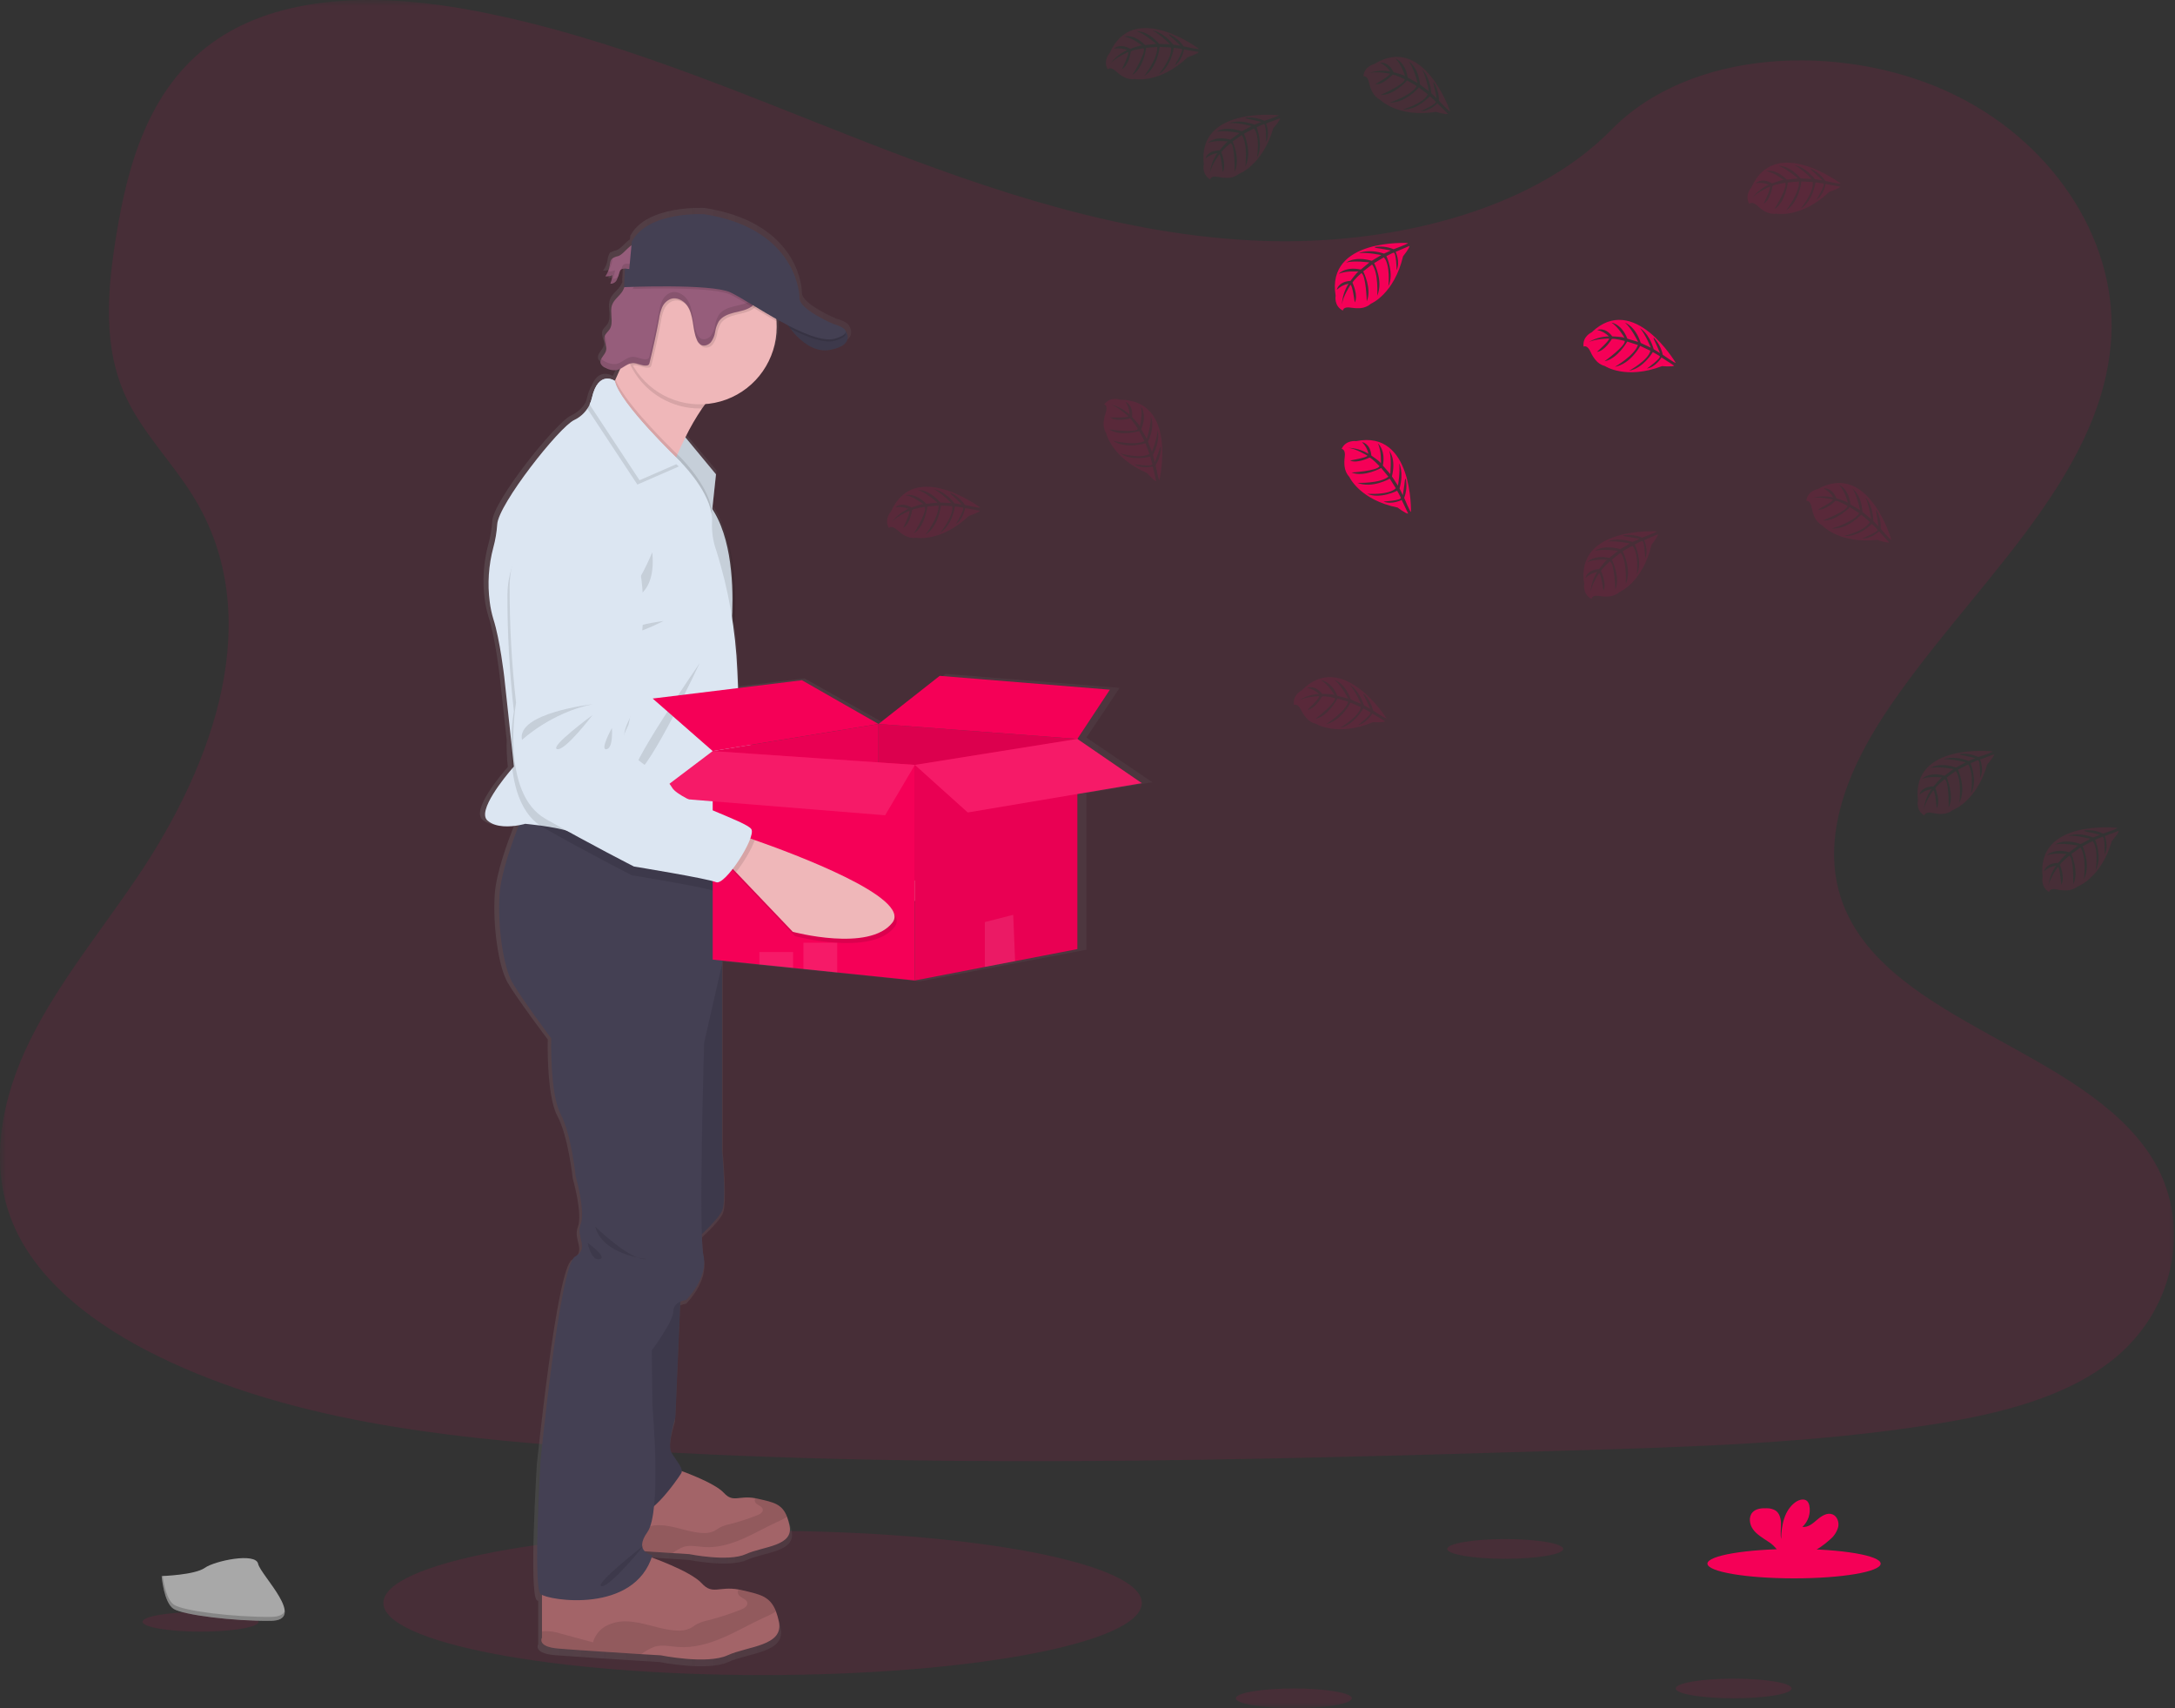<?xml version="1.0" encoding="UTF-8"?>
<svg xmlns="http://www.w3.org/2000/svg" xmlns:xlink="http://www.w3.org/1999/xlink" width="191pt" height="150pt" viewBox="0 0 191 150" version="1.1">
<rect x="0" y="0" width="191" height="150" fill="#333333" stroke="none"/>
<defs>
<filter id="alpha" filterUnits="objectBoundingBox" x="0%" y="0%" width="100%" height="100%">
  <feColorMatrix type="matrix" in="SourceGraphic" values="0 0 0 0 1 0 0 0 0 1 0 0 0 0 1 0 0 0 1 0"/>
</filter>
<mask id="mask0">
  <g filter="url(#alpha)">
<rect x="0" y="0" width="191" height="150" style="fill:rgb(0%,0%,0%);fill-opacity:0.102;stroke:none;"/>
  </g>
</mask>
<clipPath id="clip1">
  <rect x="0" y="0" width="191" height="150"/>
</clipPath>
<g id="surface5" clip-path="url(#clip1)">
<path style=" stroke:none;fill-rule:nonzero;fill:rgb(96.078%,0%,34.118%);fill-opacity:1;" d="M 100.27 140.746 C 100.27 137.25 85.363 134.414 66.969 134.414 C 48.578 134.414 33.668 137.25 33.668 140.746 C 33.668 144.246 48.578 147.082 66.969 147.082 C 85.363 147.082 100.27 144.246 100.27 140.746 Z M 100.27 140.746 "/>
</g>
<mask id="mask1">
  <g filter="url(#alpha)">
<rect x="0" y="0" width="191" height="150" style="fill:rgb(0%,0%,0%);fill-opacity:0.102;stroke:none;"/>
  </g>
</mask>
<clipPath id="clip2">
  <rect x="0" y="0" width="191" height="150"/>
</clipPath>
<g id="surface8" clip-path="url(#clip2)">
<path style=" stroke:none;fill-rule:nonzero;fill:rgb(96.078%,0%,34.118%);fill-opacity:1;" d="M 110.922 21.152 C 98.684 20.727 87.027 16.758 75.895 12.418 C 64.766 8.078 53.738 3.27 41.793 0.969 C 34.109 -0.508 25.32 -0.719 19.133 3.41 C 13.172 7.398 11.25 14.262 10.215 20.637 C 9.434 25.434 8.977 30.48 11.109 34.973 C 12.594 38.09 15.223 40.711 17.039 43.699 C 23.371 54.086 18.895 66.898 12.039 77.047 C 8.824 81.805 5.09 86.348 2.605 91.41 C 0.121 96.469 -1.023 102.285 1.148 107.461 C 3.301 112.59 8.43 116.434 13.988 119.137 C 25.277 124.637 38.574 126.207 51.547 127.098 C 80.258 129.07 109.125 128.219 137.91 127.363 C 148.566 127.047 159.266 126.727 169.746 125.07 C 175.566 124.152 181.574 122.695 185.801 119.176 C 191.164 114.707 192.492 107.141 188.898 101.539 C 182.871 92.141 166.207 89.809 161.988 79.723 C 159.668 74.172 162.051 67.988 165.422 62.844 C 172.652 51.797 184.773 42.109 185.41 29.484 C 185.848 20.816 180.023 12.133 171.012 8.031 C 161.57 3.73 148.477 4.27 141.512 11.387 C 134.336 18.711 121.73 21.531 110.922 21.152 Z M 110.922 21.152 "/>
</g>
<linearGradient id="linear0" gradientUnits="userSpaceOnUse" x1="318.22" y1="488.45" x2="630.35" y2="488.45" gradientTransform="matrix(0.189,0,0,0.19,-18.009,-10.449)">
<stop offset="0" style="stop-color:rgb(50.196%,50.196%,50.196%);stop-opacity:0.251;"/>
<stop offset="0.54" style="stop-color:rgb(50.196%,50.196%,50.196%);stop-opacity:0.122;"/>
<stop offset="1" style="stop-color:rgb(50.196%,50.196%,50.196%);stop-opacity:0.102;"/>
</linearGradient>
<mask id="mask2">
  <g filter="url(#alpha)">
<rect x="0" y="0" width="191" height="150" style="fill:rgb(0%,0%,0%);fill-opacity:0.102;stroke:none;"/>
  </g>
</mask>
<clipPath id="clip3">
  <rect x="0" y="0" width="191" height="150"/>
</clipPath>
<g id="surface11" clip-path="url(#clip3)">
<path style=" stroke:none;fill-rule:nonzero;fill:rgb(0%,0%,0%);fill-opacity:1;" d="M 75.164 71.023 C 74.934 71.836 74.297 73.051 73.66 73.938 L 72.953 73.27 L 74.141 70.73 C 74.141 70.73 74.523 70.836 75.164 71.023 Z M 75.164 71.023 "/>
</g>
<mask id="mask3">
  <g filter="url(#alpha)">
<rect x="0" y="0" width="191" height="150" style="fill:rgb(0%,0%,0%);fill-opacity:0.102;stroke:none;"/>
  </g>
</mask>
<clipPath id="clip4">
  <rect x="0" y="0" width="191" height="150"/>
</clipPath>
<g id="surface14" clip-path="url(#clip4)">
<path style=" stroke:none;fill-rule:nonzero;fill:rgb(0%,0%,0%);fill-opacity:1;" d="M 60.301 59.879 C 60.301 59.879 53.641 61 54.285 63.34 C 54.285 63.34 56.703 60.812 60.301 59.879 Z M 60.301 59.879 "/>
</g>
<mask id="mask4">
  <g filter="url(#alpha)">
<rect x="0" y="0" width="191" height="150" style="fill:rgb(0%,0%,0%);fill-opacity:0.102;stroke:none;"/>
  </g>
</mask>
<clipPath id="clip5">
  <rect x="0" y="0" width="191" height="150"/>
</clipPath>
<g id="surface17" clip-path="url(#clip5)">
<path style=" stroke:none;fill-rule:nonzero;fill:rgb(0%,0%,0%);fill-opacity:1;" d="M 60.352 60.824 C 60.352 60.824 56.688 63.828 57.406 63.98 C 58.121 64.137 60.352 60.824 60.352 60.824 Z M 60.352 60.824 "/>
</g>
<mask id="mask5">
  <g filter="url(#alpha)">
<rect x="0" y="0" width="191" height="150" style="fill:rgb(0%,0%,0%);fill-opacity:0.102;stroke:none;"/>
  </g>
</mask>
<clipPath id="clip6">
  <rect x="0" y="0" width="191" height="150"/>
</clipPath>
<g id="surface20" clip-path="url(#clip6)">
<path style=" stroke:none;fill-rule:nonzero;fill:rgb(0%,0%,0%);fill-opacity:1;" d="M 62.113 61.871 C 62.113 61.871 61.133 63.891 61.734 63.754 C 62.336 63.617 62.113 61.871 62.113 61.871 Z M 62.113 61.871 "/>
</g>
<mask id="mask6">
  <g filter="url(#alpha)">
<rect x="0" y="0" width="191" height="150" style="fill:rgb(0%,0%,0%);fill-opacity:0.102;stroke:none;"/>
  </g>
</mask>
<clipPath id="clip7">
  <rect x="0" y="0" width="191" height="150"/>
</clipPath>
<g id="surface23" clip-path="url(#clip7)">
<path style=" stroke:none;fill-rule:nonzero;fill:rgb(0%,0%,0%);fill-opacity:1;" d="M 75.41 71.238 L 75.008 71.121 C 75.121 70.742 75.152 70.434 75.059 70.293 C 74.598 69.605 68.664 68.164 67.91 67.016 C 67.156 65.867 65.402 65.16 65.402 65.16 C 65.402 65.16 63.598 64.062 63.473 63.07 C 63.352 62.082 63.828 61.344 63.949 60.906 C 64.07 60.473 64.375 56.273 64.375 56.273 C 64.375 56.273 66.41 41.332 57.34 42.629 C 57.34 42.629 52.484 44.793 52.723 50.105 C 52.895 53.523 53.266 56.934 53.836 60.312 C 53.836 60.312 52.844 68.305 56.977 70.363 C 61.109 72.422 64.938 74.117 64.938 74.117 C 64.938 74.117 71.402 74.812 72.207 75.105 C 72.512 75.215 73.062 74.648 73.602 73.867 L 73.906 74.152 L 79.176 79.102 C 79.176 79.102 85.973 80.543 87.867 77.824 C 89.465 75.539 78.824 72.227 75.41 71.238 Z M 75.41 71.238 "/>
</g>
<mask id="mask7">
  <g filter="url(#alpha)">
<rect x="0" y="0" width="191" height="150" style="fill:rgb(0%,0%,0%);fill-opacity:0.102;stroke:none;"/>
  </g>
</mask>
<clipPath id="clip8">
  <rect x="0" y="0" width="191" height="150"/>
</clipPath>
<g id="surface26" clip-path="url(#clip8)">
<path style=" stroke:none;fill-rule:nonzero;fill:rgb(0%,0%,0%);fill-opacity:1;" d="M 53.758 22.918 C 53.773 22.828 53.785 22.73 53.809 22.637 C 53.629 22.793 53.617 23.062 53.57 23.301 C 53.547 23.438 53.508 23.57 53.461 23.699 C 53.609 23.461 53.711 23.195 53.758 22.918 Z M 53.758 22.918 "/>
<path style=" stroke:none;fill-rule:nonzero;fill:rgb(0%,0%,0%);fill-opacity:1;" d="M 53.82 24.488 C 53.914 24.242 53.977 23.988 54.008 23.727 C 53.816 23.809 53.613 23.844 53.406 23.832 C 53.348 23.965 53.277 24.094 53.191 24.211 C 53.406 24.23 53.621 24.195 53.82 24.109 C 53.785 24.371 53.723 24.625 53.629 24.871 C 53.871 24.875 54.09 24.738 54.195 24.523 C 54.242 24.438 54.281 24.344 54.309 24.25 C 54.199 24.41 54.012 24.5 53.82 24.488 Z M 53.82 24.488 "/>
<path style=" stroke:none;fill-rule:nonzero;fill:rgb(0%,0%,0%);fill-opacity:1;" d="M 55.48 23.195 C 55.211 23.172 54.887 23.078 54.711 23.285 C 54.668 23.34 54.641 23.406 54.621 23.473 C 54.602 23.523 54.59 23.574 54.574 23.625 C 54.754 23.484 55.047 23.559 55.289 23.586 C 55.746 23.621 56.184 23.41 56.441 23.031 C 56.496 22.938 56.539 22.836 56.566 22.73 C 56.305 23.059 55.895 23.234 55.48 23.195 Z M 55.48 23.195 "/>
</g>
<mask id="mask8">
  <g filter="url(#alpha)">
<rect x="0" y="0" width="191" height="150" style="fill:rgb(0%,0%,0%);fill-opacity:0.102;stroke:none;"/>
  </g>
</mask>
<clipPath id="clip9">
  <rect x="0" y="0" width="191" height="150"/>
</clipPath>
<g id="surface29" clip-path="url(#clip9)">
<path style=" stroke:none;fill-rule:nonzero;fill:rgb(0%,0%,0%);fill-opacity:1;" d="M 62.875 41.648 L 62.52 44.953 L 62.5 45.16 L 59.355 40.219 L 59.016 39.684 L 59.113 39.531 L 59.992 38.164 L 60.188 38.398 Z M 62.875 41.648 "/>
</g>
<mask id="mask9">
  <g filter="url(#alpha)">
<rect x="0" y="0" width="191" height="150" style="fill:rgb(0%,0%,0%);fill-opacity:0.102;stroke:none;"/>
  </g>
</mask>
<clipPath id="clip10">
  <rect x="0" y="0" width="191" height="150"/>
</clipPath>
<g id="surface32" clip-path="url(#clip10)">
<path style=" stroke:none;fill-rule:nonzero;fill:rgb(0%,0%,0%);fill-opacity:1;" d="M 69.117 133.188 C 68.832 133.367 68.531 133.52 68.223 133.648 C 67.184 134.125 66.195 134.707 65.141 135.156 C 64.09 135.605 62.957 135.926 61.82 135.84 C 61.223 135.797 60.613 135.652 60.047 135.82 C 59.695 135.957 59.363 136.145 59.062 136.371 C 57.168 136.25 54.004 136.043 52.883 135.953 C 51.25 135.816 51.652 135.145 51.652 135.145 L 51.652 134.672 C 51.711 134.672 51.777 134.656 51.852 134.648 C 52.242 134.641 52.633 134.699 53.004 134.82 C 53.824 135.047 54.645 135.266 55.465 135.484 C 55.602 134.969 55.941 134.531 56.41 134.273 C 56.879 134.023 57.402 133.902 57.934 133.922 C 59.207 133.941 60.41 134.547 61.684 134.605 C 62.035 134.641 62.395 134.578 62.719 134.434 C 62.895 134.344 63.047 134.219 63.219 134.121 C 63.488 133.988 63.777 133.891 64.074 133.832 C 64.906 133.621 65.727 133.355 66.523 133.035 C 66.75 132.949 67.016 132.785 66.984 132.543 C 66.945 132.219 66.441 132.184 66.309 131.887 C 66.262 131.777 66.266 131.652 66.324 131.551 C 66.395 131.562 66.469 131.578 66.551 131.598 C 67.926 131.914 68.672 132.039 69.117 133.188 Z M 69.117 133.188 "/>
</g>
<mask id="mask10">
  <g filter="url(#alpha)">
<rect x="0" y="0" width="191" height="150" style="fill:rgb(0%,0%,0%);fill-opacity:0.102;stroke:none;"/>
  </g>
</mask>
<clipPath id="clip11">
  <rect x="0" y="0" width="191" height="150"/>
</clipPath>
<g id="surface35" clip-path="url(#clip11)">
<path style=" stroke:none;fill-rule:nonzero;fill:rgb(0%,0%,0%);fill-opacity:1;" d="M 68.141 141.496 C 67.805 141.707 67.453 141.887 67.09 142.035 C 65.867 142.598 64.703 143.281 63.465 143.809 C 62.227 144.34 60.895 144.715 59.555 144.617 C 58.855 144.566 58.137 144.391 57.473 144.594 C 57.059 144.758 56.668 144.977 56.312 145.246 C 54.094 145.105 50.363 144.867 49.043 144.754 C 47.121 144.598 47.594 143.805 47.594 143.805 L 47.594 143.25 C 47.672 143.234 47.75 143.227 47.828 143.223 C 48.289 143.215 48.75 143.281 49.188 143.426 L 52.078 144.207 C 52.242 143.598 52.648 143.082 53.199 142.781 C 53.75 142.484 54.371 142.344 54.996 142.367 C 56.492 142.387 57.91 143.102 59.406 143.172 C 59.82 143.211 60.242 143.141 60.621 142.969 C 60.828 142.863 61 142.715 61.207 142.602 C 61.527 142.445 61.867 142.332 62.219 142.262 C 63.191 142.012 64.148 141.703 65.082 141.328 C 65.352 141.219 65.664 141.031 65.625 140.746 C 65.578 140.367 64.984 140.32 64.828 139.973 C 64.773 139.844 64.781 139.699 64.848 139.574 C 64.934 139.59 65.02 139.609 65.113 139.633 C 66.738 139.996 67.621 140.145 68.141 141.496 Z M 68.141 141.496 "/>
</g>
<mask id="mask11">
  <g filter="url(#alpha)">
<rect x="0" y="0" width="191" height="150" style="fill:rgb(0%,0%,0%);fill-opacity:0.102;stroke:none;"/>
  </g>
</mask>
<clipPath id="clip12">
  <rect x="0" y="0" width="191" height="150"/>
</clipPath>
<g id="surface38" clip-path="url(#clip12)">
<path style=" stroke:none;fill-rule:nonzero;fill:rgb(0%,0%,0%);fill-opacity:1;" d="M 59.82 112.5 L 59.312 124.434 C 59.312 124.434 58.559 126.867 58.969 127.566 C 59.379 128.262 60.07 128.957 59.82 129.367 C 59.566 129.781 56.543 134.234 55.562 132.527 C 54.586 130.816 53.621 123.41 53.621 123.41 L 54.523 114.266 Z M 59.82 112.5 "/>
</g>
<mask id="mask12">
  <g filter="url(#alpha)">
<rect x="0" y="0" width="191" height="150" style="fill:rgb(0%,0%,0%);fill-opacity:0.102;stroke:none;"/>
  </g>
</mask>
<clipPath id="clip13">
  <rect x="0" y="0" width="191" height="150"/>
</clipPath>
<g id="surface41" clip-path="url(#clip13)">
<path style=" stroke:none;fill-rule:nonzero;fill:rgb(0%,0%,0%);fill-opacity:1;" d="M 62.008 82.777 L 63.41 84.664 L 63.41 101.047 C 63.41 101.047 63.824 105.41 63.41 106.312 C 63 107.215 60.922 109.02 60.922 109.02 L 59.172 100 L 59.551 90.461 Z M 62.008 82.777 "/>
</g>
<mask id="mask13">
  <g filter="url(#alpha)">
<rect x="0" y="0" width="191" height="150" style="fill:rgb(0%,0%,0%);fill-opacity:0.102;stroke:none;"/>
  </g>
</mask>
<clipPath id="clip14">
  <rect x="0" y="0" width="191" height="150"/>
</clipPath>
<g id="surface44" clip-path="url(#clip14)">
<path style=" stroke:none;fill-rule:nonzero;fill:rgb(0%,0%,0%);fill-opacity:1;" d="M 64.371 33.449 C 63.398 33.73 62.465 34.695 61.652 35.867 L 61.441 35.867 C 59.02 35.867 56.785 34.57 55.578 32.461 C 55.332 32.035 55.133 31.578 54.984 31.105 C 55.57 29.613 56.004 28.32 56.004 28.32 C 56.004 28.32 67.352 32.594 64.371 33.449 Z M 64.371 33.449 "/>
</g>
<mask id="mask14">
  <g filter="url(#alpha)">
<rect x="0" y="0" width="191" height="150" style="fill:rgb(0%,0%,0%);fill-opacity:0.102;stroke:none;"/>
  </g>
</mask>
<clipPath id="clip15">
  <rect x="0" y="0" width="191" height="150"/>
</clipPath>
<g id="surface47" clip-path="url(#clip15)">
<path style=" stroke:none;fill-rule:nonzero;fill:rgb(0%,0%,0%);fill-opacity:1;" d="M 62.52 44.953 L 62.5 45.16 L 59.355 40.227 C 59.023 41.004 58.84 41.527 58.84 41.527 C 58.84 41.527 51.371 35.879 52.555 35.5 C 52.949 35.375 53.473 34.52 53.988 33.441 L 54.055 33.305 C 54.602 34.945 57.789 38.227 59.113 39.539 C 59.266 39.691 59.395 39.816 59.492 39.906 L 59.695 40.098 L 59.801 40.203 C 60.281 40.703 62.316 42.906 62.52 44.953 Z M 62.52 44.953 "/>
</g>
<mask id="mask15">
  <g filter="url(#alpha)">
<rect x="0" y="0" width="191" height="150" style="fill:rgb(0%,0%,0%);fill-opacity:0.102;stroke:none;"/>
  </g>
</mask>
<clipPath id="clip16">
  <rect x="0" y="0" width="191" height="150"/>
</clipPath>
<g id="surface50" clip-path="url(#clip16)">
<path style=" stroke:none;fill-rule:nonzero;fill:rgb(0%,0%,0%);fill-opacity:1;" d="M 57.281 48.496 C 57.281 48.496 55.957 51.727 54.965 52.246 C 53.973 52.77 57.754 53.348 57.281 48.496 Z M 57.281 48.496 "/>
</g>
<mask id="mask16">
  <g filter="url(#alpha)">
<rect x="0" y="0" width="191" height="150" style="fill:rgb(0%,0%,0%);fill-opacity:0.102;stroke:none;"/>
  </g>
</mask>
<clipPath id="clip17">
  <rect x="0" y="0" width="191" height="150"/>
</clipPath>
<g id="surface53" clip-path="url(#clip17)">
<path style=" stroke:none;fill-rule:nonzero;fill:rgb(0%,0%,0%);fill-opacity:1;" d="M 58.273 54.527 C 58.273 54.527 55.25 54.906 55.25 55.477 C 55.25 56.047 58.273 54.527 58.273 54.527 Z M 58.273 54.527 "/>
</g>
<mask id="mask17">
  <g filter="url(#alpha)">
<rect x="0" y="0" width="191" height="150" style="fill:rgb(0%,0%,0%);fill-opacity:0.102;stroke:none;"/>
  </g>
</mask>
<clipPath id="clip18">
  <rect x="0" y="0" width="191" height="150"/>
</clipPath>
<g id="surface56" clip-path="url(#clip18)">
<path style=" stroke:none;fill-rule:nonzero;fill:rgb(0%,0%,0%);fill-opacity:1;" d="M 61.441 58.227 C 61.441 58.227 57.043 67.629 55.816 67.91 C 54.586 68.195 61.441 58.227 61.441 58.227 Z M 61.441 58.227 "/>
</g>
<mask id="mask18">
  <g filter="url(#alpha)">
<rect x="0" y="0" width="191" height="150" style="fill:rgb(0%,0%,0%);fill-opacity:0.102;stroke:none;"/>
  </g>
</mask>
<clipPath id="clip19">
  <rect x="0" y="0" width="191" height="150"/>
</clipPath>
<g id="surface59" clip-path="url(#clip19)">
<path style=" stroke:none;fill-rule:nonzero;fill:rgb(0%,0%,0%);fill-opacity:1;" d="M 59.609 40.961 L 55.973 42.547 L 51.582 35.891 C 51.676 35.703 51.746 35.504 51.789 35.301 C 52.355 32.832 53.793 33.812 53.793 33.812 C 54.137 35.742 59.496 40.855 59.496 40.855 Z M 59.609 40.961 "/>
</g>
<mask id="mask19">
  <g filter="url(#alpha)">
<rect x="0" y="0" width="191" height="150" style="fill:rgb(0%,0%,0%);fill-opacity:0.102;stroke:none;"/>
  </g>
</mask>
<clipPath id="clip20">
  <rect x="0" y="0" width="191" height="150"/>
</clipPath>
<g id="surface62" clip-path="url(#clip20)">
<path style=" stroke:none;fill-rule:nonzero;fill:rgb(0%,0%,0%);fill-opacity:1;" d="M 64.469 74.805 C 64.469 74.805 60.391 74.426 56.586 74.008 L 63.41 75.801 L 63.41 77.891 C 63.113 78.16 62.855 78.301 62.688 78.23 C 61.898 77.898 55.48 76.852 55.48 76.852 C 55.48 76.852 51.75 74.953 47.727 72.676 C 47.629 72.621 47.531 72.562 47.441 72.496 C 46.973 72.176 46.566 71.77 46.25 71.301 C 45.508 70.219 45.145 68.832 44.988 67.469 C 44.898 66.688 44.867 65.902 44.891 65.117 C 44.91 64.23 44.988 63.34 45.129 62.461 C 44.742 59.059 44.551 55.637 44.562 52.211 C 44.609 46.895 49.574 44.996 49.574 44.996 C 58.699 44.188 55.871 58.996 55.871 58.996 C 55.871 58.996 55.344 63.176 55.199 63.602 C 55.055 64.027 54.539 64.742 54.609 65.738 C 54.68 66.734 56.422 67.926 56.422 67.926 C 56.422 67.926 58.125 68.727 58.824 69.914 C 59.336 70.789 62.652 71.977 64.527 72.824 Z M 64.469 74.805 "/>
</g>
<mask id="mask20">
  <g filter="url(#alpha)">
<rect x="0" y="0" width="191" height="150" style="fill:rgb(0%,0%,0%);fill-opacity:0.102;stroke:none;"/>
  </g>
</mask>
<clipPath id="clip21">
  <rect x="0" y="0" width="191" height="150"/>
</clipPath>
<g id="surface65" clip-path="url(#clip21)">
<path style=" stroke:none;fill-rule:nonzero;fill:rgb(0%,0%,0%);fill-opacity:1;" d="M 67.523 24.488 C 67.527 24.801 67.461 25.109 67.336 25.395 C 67.238 25.629 67.125 25.855 66.996 26.07 C 66.797 26.473 66.516 26.824 66.168 27.105 C 65.73 27.418 65.18 27.504 64.656 27.633 C 64.133 27.758 63.586 27.961 63.289 28.41 C 63.129 28.699 63.02 29.016 62.969 29.34 C 62.918 29.668 62.789 29.977 62.59 30.242 C 62.379 30.508 62.016 30.594 61.707 30.453 C 61.547 30.348 61.43 30.191 61.363 30.012 C 61.148 29.523 61.094 28.98 61.008 28.457 C 60.918 27.93 60.797 27.391 60.477 26.965 C 60.152 26.543 59.586 26.262 59.078 26.43 C 58.738 26.559 58.465 26.828 58.324 27.164 C 58.184 27.5 58.086 27.852 58.039 28.215 C 57.805 29.5 57.527 30.781 57.207 32.055 C 57.199 32.109 57.176 32.156 57.145 32.199 C 57.094 32.25 57.027 32.281 56.957 32.281 C 56.531 32.336 56.125 32.039 55.699 32.07 C 55.652 32.074 55.609 32.082 55.566 32.094 C 54.152 29.621 54.426 26.527 56.25 24.344 L 56.285 24.336 C 56.57 24.234 56.828 24.07 57.039 23.859 C 57.312 23.582 57.566 23.289 57.797 22.977 L 57.949 22.789 C 58.383 22.262 58.879 21.789 59.422 21.383 C 59.574 21.258 59.742 21.168 59.926 21.109 C 60.082 21.078 60.246 21.074 60.402 21.094 C 61.055 21.172 61.715 21.195 62.371 21.168 C 62.828 21.094 63.293 21.047 63.754 21.027 C 64.953 21.062 65.973 21.91 66.73 22.84 C 67.137 23.316 67.5 23.863 67.523 24.488 Z M 67.523 24.488 "/>
</g>
<mask id="mask21">
  <g filter="url(#alpha)">
<rect x="0" y="0" width="191" height="150" style="fill:rgb(0%,0%,0%);fill-opacity:0.102;stroke:none;"/>
  </g>
</mask>
<clipPath id="clip22">
  <rect x="0" y="0" width="191" height="150"/>
</clipPath>
<g id="surface68" clip-path="url(#clip22)">
<path style=" stroke:none;fill-rule:nonzero;fill:rgb(0%,0%,0%);fill-opacity:1;" d="M 72.883 30.719 C 71.371 31 70.117 29.77 69.422 28.875 C 69.207 28.602 69.016 28.316 68.84 28.016 L 74.035 29 L 74.246 29.039 C 74.246 29.039 75.199 30.293 72.883 30.719 Z M 72.883 30.719 "/>
</g>
<mask id="mask22">
  <g filter="url(#alpha)">
<rect x="0" y="0" width="191" height="150" style="fill:rgb(0%,0%,0%);fill-opacity:0.102;stroke:none;"/>
  </g>
</mask>
<clipPath id="clip23">
  <rect x="0" y="0" width="191" height="150"/>
</clipPath>
<g id="surface71" clip-path="url(#clip23)">
<path style=" stroke:none;fill-rule:nonzero;fill:rgb(0%,0%,0%);fill-opacity:1;" d="M 53.23 30.215 C 53.254 29.969 53.215 29.719 53.121 29.488 C 53.121 29.508 53.105 29.523 53.102 29.543 C 53.02 29.797 53.129 30.062 53.199 30.328 C 53.215 30.293 53.227 30.254 53.23 30.215 Z M 53.23 30.215 "/>
<path style=" stroke:none;fill-rule:nonzero;fill:rgb(0%,0%,0%);fill-opacity:1;" d="M 53.684 27.109 C 53.664 27.371 53.668 27.633 53.699 27.895 C 53.719 27.633 53.711 27.371 53.684 27.109 Z M 53.684 27.109 "/>
<path style=" stroke:none;fill-rule:nonzero;fill:rgb(0%,0%,0%);fill-opacity:1;" d="M 66.816 25.332 C 66.617 25.734 66.336 26.086 65.988 26.367 C 65.551 26.68 65 26.766 64.477 26.895 C 63.949 27.02 63.406 27.223 63.109 27.672 C 62.945 27.961 62.836 28.277 62.789 28.602 C 62.738 28.93 62.609 29.238 62.41 29.504 C 62.191 29.75 61.809 29.883 61.527 29.719 C 61.367 29.609 61.246 29.453 61.184 29.273 C 60.969 28.785 60.91 28.246 60.828 27.719 C 60.742 27.191 60.613 26.652 60.293 26.227 C 59.973 25.805 59.402 25.523 58.898 25.691 C 58.559 25.824 58.285 26.09 58.141 26.426 C 58 26.762 57.906 27.113 57.859 27.477 C 57.621 28.766 57.344 30.047 57.027 31.316 C 57.016 31.371 56.996 31.418 56.965 31.461 C 56.914 31.512 56.844 31.543 56.773 31.543 C 56.352 31.598 55.945 31.301 55.52 31.332 C 54.996 31.371 54.609 31.879 54.094 31.965 C 53.766 31.992 53.434 31.918 53.148 31.754 C 53.02 31.695 52.898 31.613 52.805 31.504 C 52.715 31.633 52.688 31.797 52.734 31.949 C 52.816 32.125 52.965 32.262 53.148 32.328 C 53.434 32.496 53.766 32.566 54.094 32.539 C 54.609 32.453 54.996 31.945 55.52 31.91 C 55.945 31.879 56.352 32.176 56.773 32.117 C 56.844 32.117 56.914 32.086 56.965 32.039 C 56.996 31.996 57.016 31.945 57.027 31.895 C 57.344 30.629 57.621 29.348 57.859 28.051 C 57.906 27.691 58 27.336 58.141 27 C 58.285 26.664 58.559 26.398 58.898 26.266 C 59.402 26.102 59.969 26.379 60.293 26.801 C 60.617 27.227 60.738 27.766 60.828 28.293 C 60.914 28.82 60.969 29.359 61.184 29.848 C 61.246 30.027 61.367 30.184 61.527 30.293 C 61.809 30.457 62.191 30.328 62.41 30.078 C 62.609 29.816 62.738 29.504 62.789 29.18 C 62.836 28.852 62.945 28.535 63.109 28.246 C 63.406 27.801 63.953 27.598 64.477 27.469 C 64.996 27.34 65.547 27.254 65.988 26.941 C 66.336 26.66 66.617 26.309 66.816 25.91 C 67.098 25.422 67.355 24.887 67.336 24.324 C 67.332 24.254 67.324 24.18 67.312 24.109 C 67.219 24.543 67.051 24.957 66.816 25.332 Z M 66.816 25.332 "/>
</g>
<mask id="mask23">
  <g filter="url(#alpha)">
<rect x="0" y="0" width="191" height="150" style="fill:rgb(0%,0%,0%);fill-opacity:0.102;stroke:none;"/>
  </g>
</mask>
<clipPath id="clip24">
  <rect x="0" y="0" width="191" height="150"/>
</clipPath>
<g id="surface74" clip-path="url(#clip24)">
<path style=" stroke:none;fill-rule:nonzero;fill:rgb(0%,0%,0%);fill-opacity:1;" d="M 67.34 25.391 C 67.828 26.254 68.113 27.219 68.184 28.211 C 66.5 27.262 64.914 26.219 64.113 25.855 C 62.719 25.223 57.508 25.316 55.551 25.375 C 55.754 25.008 55.992 24.66 56.266 24.34 C 56.711 23.805 57.238 23.344 57.824 22.969 C 59.395 21.969 61.305 21.66 63.105 22.117 C 64.906 22.574 66.441 23.758 67.352 25.387 Z M 67.34 25.391 "/>
</g>
<mask id="mask24">
  <g filter="url(#alpha)">
<rect x="0" y="0" width="191" height="150" style="fill:rgb(0%,0%,0%);fill-opacity:0.102;stroke:none;"/>
  </g>
</mask>
<clipPath id="clip25">
  <rect x="0" y="0" width="191" height="150"/>
</clipPath>
<g id="surface77" clip-path="url(#clip25)">
<path style=" stroke:none;fill-rule:nonzero;fill:rgb(0%,0%,0%);fill-opacity:1;" d="M 73.355 29.914 C 72.445 30.195 70.961 29.652 69.422 28.875 C 69.207 28.602 69.016 28.316 68.84 28.016 L 74.035 29 C 74.379 29.234 74.465 29.57 73.355 29.914 Z M 73.355 29.914 "/>
</g>
<mask id="mask25">
  <g filter="url(#alpha)">
<rect x="0" y="0" width="191" height="150" style="fill:rgb(0%,0%,0%);fill-opacity:0.102;stroke:none;"/>
  </g>
</mask>
<clipPath id="clip26">
  <rect x="0" y="0" width="191" height="150"/>
</clipPath>
<g id="surface80" clip-path="url(#clip26)">
<path style=" stroke:none;fill-rule:nonzero;fill:rgb(0%,0%,0%);fill-opacity:1;" d="M 52.27 107.707 C 52.27 107.707 55.438 110.793 56.809 110.555 C 56.809 110.555 52.93 110.223 52.27 107.707 Z M 52.27 107.707 "/>
</g>
<mask id="mask26">
  <g filter="url(#alpha)">
<rect x="0" y="0" width="191" height="150" style="fill:rgb(0%,0%,0%);fill-opacity:0.102;stroke:none;"/>
  </g>
</mask>
<clipPath id="clip27">
  <rect x="0" y="0" width="191" height="150"/>
</clipPath>
<g id="surface83" clip-path="url(#clip27)">
<path style=" stroke:none;fill-rule:nonzero;fill:rgb(0%,0%,0%);fill-opacity:1;" d="M 51.609 109.137 C 51.609 109.137 51.891 110.723 52.648 110.566 C 53.406 110.41 51.609 109.137 51.609 109.137 Z M 51.609 109.137 "/>
</g>
<mask id="mask27">
  <g filter="url(#alpha)">
<rect x="0" y="0" width="191" height="150" style="fill:rgb(0%,0%,0%);fill-opacity:0.102;stroke:none;"/>
  </g>
</mask>
<clipPath id="clip28">
  <rect x="0" y="0" width="191" height="150"/>
</clipPath>
<g id="surface86" clip-path="url(#clip28)">
<path style=" stroke:none;fill-rule:nonzero;fill:rgb(0%,0%,0%);fill-opacity:1;" d="M 56.57 135.664 C 56.57 135.664 52.074 139.176 52.832 139.273 C 53.59 139.367 56.57 135.664 56.57 135.664 Z M 56.57 135.664 "/>
</g>
<mask id="mask28">
  <g filter="url(#alpha)">
<rect x="0" y="0" width="191" height="150" style="fill:rgb(0%,0%,0%);fill-opacity:0.051;stroke:none;"/>
  </g>
</mask>
<clipPath id="clip29">
  <rect x="0" y="0" width="191" height="150"/>
</clipPath>
<g id="surface89" clip-path="url(#clip29)">
<path style=" stroke:none;fill-rule:nonzero;fill:rgb(0%,0%,0%);fill-opacity:1;" d="M 62.586 65.949 L 77.148 63.57 L 77.148 77.41 L 63.312 76.684 Z M 62.586 65.949 "/>
</g>
<mask id="mask29">
  <g filter="url(#alpha)">
<rect x="0" y="0" width="191" height="150" style="fill:rgb(0%,0%,0%);fill-opacity:0.102;stroke:none;"/>
  </g>
</mask>
<clipPath id="clip30">
  <rect x="0" y="0" width="191" height="150"/>
</clipPath>
<g id="surface92" clip-path="url(#clip30)">
<path style=" stroke:none;fill-rule:nonzero;fill:rgb(0%,0%,0%);fill-opacity:1;" d="M 77.148 63.57 L 94.609 64.883 L 93.645 76.926 L 77.148 77.41 Z M 77.148 63.57 "/>
</g>
<mask id="mask30">
  <g filter="url(#alpha)">
<rect x="0" y="0" width="191" height="150" style="fill:rgb(0%,0%,0%);fill-opacity:0.051;stroke:none;"/>
  </g>
</mask>
<clipPath id="clip31">
  <rect x="0" y="0" width="191" height="150"/>
</clipPath>
<g id="surface95" clip-path="url(#clip31)">
<path style=" stroke:none;fill-rule:nonzero;fill:rgb(0%,0%,0%);fill-opacity:1;" d="M 94.609 64.883 L 94.609 83.336 L 89.145 84.391 L 86.484 84.902 L 80.34 86.09 L 80.34 67.164 Z M 94.609 64.883 "/>
</g>
<mask id="mask31">
  <g filter="url(#alpha)">
<rect x="0" y="0" width="191" height="150" style="fill:rgb(0%,0%,0%);fill-opacity:0.102;stroke:none;"/>
  </g>
</mask>
<clipPath id="clip32">
  <rect x="0" y="0" width="191" height="150"/>
</clipPath>
<g id="surface98" clip-path="url(#clip32)">
<path style=" stroke:none;fill-rule:nonzero;fill:rgb(100%,100%,100%);fill-opacity:1;" d="M 57.316 69.934 L 62.586 65.949 L 80.34 67.164 L 77.727 71.586 Z M 57.316 69.934 "/>
</g>
<mask id="mask32">
  <g filter="url(#alpha)">
<rect x="0" y="0" width="191" height="150" style="fill:rgb(0%,0%,0%);fill-opacity:0.102;stroke:none;"/>
  </g>
</mask>
<clipPath id="clip33">
  <rect x="0" y="0" width="191" height="150"/>
</clipPath>
<g id="surface101" clip-path="url(#clip33)">
<path style=" stroke:none;fill-rule:nonzero;fill:rgb(100%,100%,100%);fill-opacity:1;" d="M 94.609 64.883 L 80.34 67.164 L 84.984 71.34 L 100.27 68.766 Z M 94.609 64.883 "/>
</g>
<mask id="mask33">
  <g filter="url(#alpha)">
<rect x="0" y="0" width="191" height="150" style="fill:rgb(0%,0%,0%);fill-opacity:0.102;stroke:none;"/>
  </g>
</mask>
<clipPath id="clip34">
  <rect x="0" y="0" width="191" height="150"/>
</clipPath>
<g id="surface104" clip-path="url(#clip34)">
<path style=" stroke:none;fill-rule:nonzero;fill:rgb(100%,100%,100%);fill-opacity:1;" d="M 89.145 84.391 L 86.484 84.902 L 86.484 80.961 L 88.977 80.328 Z M 89.145 84.391 "/>
</g>
<mask id="mask34">
  <g filter="url(#alpha)">
<rect x="0" y="0" width="191" height="150" style="fill:rgb(0%,0%,0%);fill-opacity:0.102;stroke:none;"/>
  </g>
</mask>
<clipPath id="clip35">
  <rect x="0" y="0" width="191" height="150"/>
</clipPath>
<g id="surface107" clip-path="url(#clip35)">
<path style=" stroke:none;fill-rule:nonzero;fill:rgb(100%,100%,100%);fill-opacity:1;" d="M 73.52 82.777 L 73.52 85.387 L 70.555 85.082 L 70.555 82.777 Z M 73.52 82.777 "/>
</g>
<mask id="mask35">
  <g filter="url(#alpha)">
<rect x="0" y="0" width="191" height="150" style="fill:rgb(0%,0%,0%);fill-opacity:0.102;stroke:none;"/>
  </g>
</mask>
<clipPath id="clip36">
  <rect x="0" y="0" width="191" height="150"/>
</clipPath>
<g id="surface110" clip-path="url(#clip36)">
<path style=" stroke:none;fill-rule:nonzero;fill:rgb(100%,100%,100%);fill-opacity:1;" d="M 69.648 83.598 L 69.648 84.988 L 66.684 84.684 L 66.684 83.598 Z M 69.648 83.598 "/>
</g>
<mask id="mask36">
  <g filter="url(#alpha)">
<rect x="0" y="0" width="191" height="150" style="fill:rgb(0%,0%,0%);fill-opacity:0.102;stroke:none;"/>
  </g>
</mask>
<clipPath id="clip37">
  <rect x="0" y="0" width="191" height="150"/>
</clipPath>
<g id="surface113" clip-path="url(#clip37)">
<path style=" stroke:none;fill-rule:nonzero;fill:rgb(0%,0%,0%);fill-opacity:1;" d="M 78.555 81.395 C 76.523 84.004 69.809 82.199 69.809 82.199 L 64.82 76.977 L 64.145 76.266 L 65.469 73.797 C 65.469 73.797 65.848 73.922 66.477 74.145 C 69.82 75.316 80.266 79.195 78.555 81.395 Z M 78.555 81.395 "/>
</g>
<mask id="mask37">
  <g filter="url(#alpha)">
<rect x="0" y="0" width="191" height="150" style="fill:rgb(0%,0%,0%);fill-opacity:0.102;stroke:none;"/>
  </g>
</mask>
<clipPath id="clip38">
  <rect x="0" y="0" width="191" height="150"/>
</clipPath>
<g id="surface116" clip-path="url(#clip38)">
<path style=" stroke:none;fill-rule:nonzero;fill:rgb(0%,0%,0%);fill-opacity:1;" d="M 66.281 73.766 C 66.004 74.562 65.305 75.742 64.625 76.594 L 63.945 75.887 L 65.27 73.418 C 65.27 73.418 65.652 73.543 66.281 73.766 Z M 66.281 73.766 "/>
</g>
<mask id="mask38">
  <g filter="url(#alpha)">
<rect x="0" y="0" width="191" height="150" style="fill:rgb(0%,0%,0%);fill-opacity:0.102;stroke:none;"/>
  </g>
</mask>
<clipPath id="clip39">
  <rect x="0" y="0" width="191" height="150"/>
</clipPath>
<g id="surface119" clip-path="url(#clip39)">
<path style=" stroke:none;fill-rule:nonzero;fill:rgb(0%,0%,0%);fill-opacity:1;" d="M 52.035 61.836 C 52.035 61.836 45.32 62.594 45.84 64.969 C 45.84 64.969 48.391 62.574 52.035 61.836 Z M 52.035 61.836 "/>
</g>
<mask id="mask39">
  <g filter="url(#alpha)">
<rect x="0" y="0" width="191" height="150" style="fill:rgb(0%,0%,0%);fill-opacity:0.102;stroke:none;"/>
  </g>
</mask>
<clipPath id="clip40">
  <rect x="0" y="0" width="191" height="150"/>
</clipPath>
<g id="surface122" clip-path="url(#clip40)">
<path style=" stroke:none;fill-rule:nonzero;fill:rgb(0%,0%,0%);fill-opacity:1;" d="M 52.035 62.785 C 52.035 62.785 48.223 65.586 48.922 65.777 C 49.621 65.965 52.035 62.785 52.035 62.785 Z M 52.035 62.785 "/>
</g>
<mask id="mask40">
  <g filter="url(#alpha)">
<rect x="0" y="0" width="191" height="150" style="fill:rgb(0%,0%,0%);fill-opacity:0.102;stroke:none;"/>
  </g>
</mask>
<clipPath id="clip41">
  <rect x="0" y="0" width="191" height="150"/>
</clipPath>
<g id="surface125" clip-path="url(#clip41)">
<path style=" stroke:none;fill-rule:nonzero;fill:rgb(0%,0%,0%);fill-opacity:1;" d="M 53.734 63.926 C 53.734 63.926 52.648 65.887 53.262 65.785 C 53.879 65.684 53.734 63.926 53.734 63.926 Z M 53.734 63.926 "/>
</g>
<mask id="mask41">
  <g filter="url(#alpha)">
<rect x="0" y="0" width="191" height="150" style="fill:rgb(0%,0%,0%);fill-opacity:0.102;stroke:none;"/>
  </g>
</mask>
<clipPath id="clip42">
  <rect x="0" y="0" width="191" height="150"/>
</clipPath>
<g id="surface128" clip-path="url(#clip42)">
<path style=" stroke:none;fill-rule:nonzero;fill:rgb(96.078%,0%,34.118%);fill-opacity:1;" d="M 145.469 46.656 C 145.469 46.656 138.281 46.223 139.121 51.285 C 139.121 51.285 138.953 52.18 139.762 52.586 C 139.762 52.586 139.773 52.207 140.5 52.336 C 140.758 52.379 141.02 52.395 141.281 52.375 C 141.629 52.348 141.961 52.211 142.227 51.98 C 142.227 51.98 144.25 51.141 145.035 47.82 C 145.035 47.82 145.617 47.098 145.594 46.91 L 144.383 47.434 C 144.383 47.434 144.797 48.312 144.469 49.043 C 144.469 49.043 144.43 47.465 144.199 47.5 C 144.148 47.5 143.566 47.805 143.566 47.805 C 143.566 47.805 144.281 49.34 143.742 50.453 C 143.742 50.453 143.945 48.562 143.344 47.918 L 142.496 48.41 C 142.496 48.41 143.332 49.992 142.766 51.285 C 142.766 51.285 142.91 49.305 142.316 48.535 L 141.543 49.141 C 141.543 49.141 142.328 50.699 141.852 51.77 C 141.852 51.77 141.789 49.465 141.375 49.293 C 141.375 49.293 140.699 49.891 140.594 50.137 C 140.594 50.137 141.133 51.277 140.801 51.867 C 140.801 51.867 140.594 50.332 140.422 50.324 C 140.422 50.324 139.746 51.34 139.676 52.031 C 139.711 51.387 139.91 50.766 140.258 50.223 C 139.867 50.297 139.508 50.48 139.223 50.758 C 139.223 50.758 139.328 50.039 140.426 49.977 C 140.426 49.977 140.984 49.203 141.133 49.156 C 141.133 49.156 140.043 49.066 139.383 49.359 C 139.383 49.359 139.965 48.684 141.332 48.988 L 142.086 48.363 C 142.086 48.363 140.652 48.172 140.043 48.383 C 140.043 48.383 140.746 47.785 142.293 48.219 L 143.125 47.723 C 143.125 47.723 141.902 47.457 141.172 47.551 C 141.172 47.551 141.941 47.137 143.367 47.586 L 143.965 47.316 C 143.965 47.316 143.07 47.141 142.805 47.113 C 142.543 47.086 142.531 47.012 142.531 47.012 C 143.098 46.918 143.68 46.984 144.211 47.203 C 144.211 47.203 145.492 46.738 145.469 46.656 Z M 145.469 46.656 "/>
</g>
<mask id="mask42">
  <g filter="url(#alpha)">
<rect x="0" y="0" width="191" height="150" style="fill:rgb(0%,0%,0%);fill-opacity:0.102;stroke:none;"/>
  </g>
</mask>
<clipPath id="clip43">
  <rect x="0" y="0" width="191" height="150"/>
</clipPath>
<g id="surface131" clip-path="url(#clip43)">
<path style=" stroke:none;fill-rule:nonzero;fill:rgb(96.078%,0%,34.118%);fill-opacity:1;" d="M 101.812 42.164 C 101.812 42.164 103.469 35.121 98.355 35.098 C 98.355 35.098 97.504 34.777 96.969 35.508 C 96.969 35.508 97.336 35.586 97.086 36.277 C 97 36.523 96.945 36.781 96.918 37.039 C 96.879 37.391 96.957 37.746 97.141 38.051 C 97.141 38.051 97.621 40.195 100.734 41.539 C 100.734 41.539 101.348 42.238 101.531 42.246 L 101.23 40.957 C 101.23 40.957 100.297 41.219 99.633 40.77 C 99.633 40.77 101.191 40.996 101.191 40.77 C 101.191 40.719 101.004 40.09 101.004 40.09 C 101.004 40.09 99.379 40.535 98.375 39.812 C 98.375 39.812 100.195 40.336 100.934 39.852 L 100.594 38.918 C 100.594 38.918 98.891 39.477 97.727 38.695 C 97.727 38.695 99.645 39.176 100.504 38.723 L 100.039 37.852 C 100.039 37.852 98.375 38.359 97.406 37.703 C 97.406 37.703 99.676 38.035 99.922 37.66 C 99.922 37.66 99.449 36.887 99.223 36.742 C 99.223 36.742 98.02 37.082 97.492 36.648 C 97.492 36.648 99.031 36.707 99.07 36.547 C 99.07 36.547 98.184 35.703 97.512 35.516 C 98.141 35.656 98.719 35.961 99.191 36.398 C 99.188 36 99.062 35.613 98.84 35.285 C 98.84 35.285 99.531 35.512 99.41 36.613 C 99.41 36.613 100.07 37.297 100.09 37.453 C 100.09 37.453 100.367 36.391 100.191 35.688 C 100.191 35.688 100.758 36.379 100.223 37.68 L 100.707 38.543 C 100.707 38.543 101.145 37.156 101.035 36.52 C 101.035 36.52 101.504 37.312 100.809 38.77 L 101.16 39.68 C 101.16 39.68 101.629 38.516 101.656 37.781 C 101.656 37.781 101.934 38.613 101.25 39.949 L 101.41 40.582 C 101.41 40.582 101.738 39.727 101.809 39.473 C 101.879 39.215 101.953 39.215 101.953 39.215 C 101.953 39.793 101.789 40.359 101.484 40.848 C 101.484 40.848 101.73 42.172 101.812 42.164 Z M 101.812 42.164 "/>
</g>
<mask id="mask43">
  <g filter="url(#alpha)">
<rect x="0" y="0" width="191" height="150" style="fill:rgb(0%,0%,0%);fill-opacity:0.102;stroke:none;"/>
  </g>
</mask>
<clipPath id="clip44">
  <rect x="0" y="0" width="191" height="150"/>
</clipPath>
<g id="surface134" clip-path="url(#clip44)">
<path style=" stroke:none;fill-rule:nonzero;fill:rgb(96.078%,0%,34.118%);fill-opacity:1;" d="M 86.074 44.562 C 86.074 44.562 80.305 40.227 78.238 44.926 C 78.238 44.926 77.609 45.578 78.062 46.363 C 78.062 46.363 78.277 46.059 78.82 46.566 C 79.012 46.742 79.223 46.898 79.449 47.027 C 79.758 47.199 80.117 47.266 80.465 47.219 C 80.465 47.219 82.613 47.633 85.086 45.297 C 85.086 45.297 85.973 45.012 86.055 44.844 L 84.75 44.613 C 84.75 44.613 84.613 45.578 83.945 46.008 C 83.945 46.008 84.773 44.668 84.559 44.57 C 84.516 44.551 83.863 44.477 83.863 44.477 C 83.863 44.477 83.621 46.152 82.562 46.781 C 82.562 46.781 83.77 45.32 83.617 44.445 L 82.629 44.391 C 82.629 44.391 82.461 46.176 81.281 46.941 C 81.281 46.941 82.484 45.367 82.414 44.395 L 81.438 44.477 C 81.438 44.477 81.238 46.211 80.254 46.84 C 80.254 46.84 81.461 44.879 81.211 44.508 C 81.211 44.508 80.316 44.637 80.098 44.785 C 80.098 44.785 79.926 46.023 79.32 46.34 C 79.32 46.34 79.992 44.945 79.855 44.848 C 79.855 44.848 78.734 45.324 78.293 45.867 C 78.676 45.348 79.184 44.938 79.773 44.676 C 79.406 44.523 79.004 44.48 78.613 44.555 C 78.613 44.555 79.094 44.012 80.043 44.562 C 80.043 44.562 80.934 44.227 81.086 44.27 C 81.086 44.27 80.223 43.59 79.512 43.473 C 79.512 43.473 80.371 43.227 81.344 44.234 L 82.324 44.133 C 82.324 44.133 81.234 43.184 80.609 43.023 C 80.609 43.023 81.52 42.906 82.574 44.125 L 83.543 44.172 C 83.543 44.172 82.668 43.273 82.008 42.953 C 82.008 42.953 82.875 43.027 83.82 44.191 L 84.465 44.297 C 84.465 44.297 83.812 43.652 83.609 43.488 C 83.406 43.32 83.434 43.25 83.434 43.25 C 83.961 43.484 84.41 43.859 84.734 44.336 C 84.734 44.336 86.051 44.641 86.074 44.562 Z M 86.074 44.562 "/>
</g>
<mask id="mask44">
  <g filter="url(#alpha)">
<rect x="0" y="0" width="191" height="150" style="fill:rgb(0%,0%,0%);fill-opacity:0.102;stroke:none;"/>
  </g>
</mask>
<clipPath id="clip45">
  <rect x="0" y="0" width="191" height="150"/>
</clipPath>
<g id="surface137" clip-path="url(#clip45)">
<path style=" stroke:none;fill-rule:nonzero;fill:rgb(96.078%,0%,34.118%);fill-opacity:1;" d="M 105.289 4.289 C 105.289 4.289 99.52 -0.047 97.457 4.648 C 97.457 4.648 96.824 5.305 97.277 6.09 C 97.277 6.09 97.492 5.785 98.035 6.289 C 98.227 6.469 98.438 6.625 98.668 6.75 C 98.977 6.926 99.332 6.992 99.684 6.941 C 99.684 6.941 101.832 7.359 104.305 5.02 C 104.305 5.02 105.188 4.734 105.27 4.566 L 103.965 4.34 C 103.965 4.34 103.832 5.305 103.16 5.734 C 103.16 5.734 103.992 4.395 103.777 4.297 C 103.73 4.277 103.082 4.203 103.082 4.203 C 103.082 4.203 102.832 5.879 101.773 6.508 C 101.773 6.508 102.977 5.047 102.828 4.172 L 101.84 4.117 C 101.84 4.117 101.668 5.902 100.492 6.668 C 100.492 6.668 101.695 5.094 101.625 4.121 L 100.648 4.199 C 100.648 4.199 100.445 5.934 99.461 6.566 C 99.461 6.566 100.672 4.605 100.426 4.234 C 100.426 4.234 99.531 4.363 99.309 4.508 C 99.309 4.508 99.137 5.75 98.531 6.066 C 98.531 6.066 99.203 4.672 99.066 4.57 C 99.066 4.57 97.945 5.051 97.504 5.594 C 97.887 5.074 98.395 4.66 98.984 4.402 C 98.617 4.246 98.215 4.207 97.824 4.281 C 97.824 4.281 98.305 3.738 99.254 4.289 C 99.254 4.289 100.145 3.953 100.297 3.996 C 100.297 3.996 99.434 3.316 98.723 3.199 C 98.723 3.199 99.578 2.953 100.555 3.957 L 101.535 3.855 C 101.535 3.855 100.445 2.906 99.816 2.746 C 99.816 2.746 100.73 2.633 101.785 3.852 L 102.754 3.891 C 102.754 3.891 101.879 2.996 101.215 2.676 C 101.215 2.676 102.086 2.75 103.031 3.914 L 103.676 4.02 C 103.676 4.02 103.02 3.387 102.816 3.223 C 102.613 3.059 102.641 2.988 102.641 2.988 C 103.168 3.219 103.617 3.598 103.945 4.074 C 103.945 4.074 105.258 4.363 105.289 4.289 Z M 105.289 4.289 "/>
</g>
<mask id="mask45">
  <g filter="url(#alpha)">
<rect x="0" y="0" width="191" height="150" style="fill:rgb(0%,0%,0%);fill-opacity:0.102;stroke:none;"/>
  </g>
</mask>
<clipPath id="clip46">
  <rect x="0" y="0" width="191" height="150"/>
</clipPath>
<g id="surface140" clip-path="url(#clip46)">
<path style=" stroke:none;fill-rule:nonzero;fill:rgb(96.078%,0%,34.118%);fill-opacity:1;" d="M 127.344 9.781 C 127.344 9.781 125.035 2.926 120.684 5.621 C 120.684 5.621 119.797 5.809 119.727 6.703 C 119.727 6.703 120.078 6.574 120.23 7.297 C 120.289 7.555 120.375 7.801 120.492 8.039 C 120.648 8.359 120.902 8.617 121.219 8.777 C 121.219 8.777 122.754 10.344 126.109 9.824 C 126.109 9.824 126.996 10.094 127.16 10.004 L 126.215 9.07 C 126.215 9.07 125.562 9.785 124.762 9.758 C 124.762 9.758 126.207 9.129 126.086 8.926 C 126.062 8.883 125.566 8.453 125.566 8.453 C 125.566 8.453 124.422 9.691 123.191 9.613 C 123.191 9.613 125.012 9.09 125.383 8.281 L 124.598 7.676 C 124.598 7.676 123.453 9.047 122.047 9.004 C 122.047 9.004 123.938 8.395 124.418 7.555 L 123.566 7.062 C 123.566 7.062 122.43 8.379 121.254 8.336 C 121.254 8.336 123.359 7.41 123.363 6.961 C 123.363 6.961 122.555 6.559 122.289 6.555 C 122.289 6.555 121.445 7.48 120.777 7.395 C 120.777 7.395 122.113 6.625 122.059 6.469 C 122.059 6.469 120.867 6.223 120.195 6.422 C 120.805 6.211 121.453 6.16 122.086 6.277 C 121.871 5.945 121.562 5.68 121.199 5.52 C 121.199 5.52 121.902 5.348 122.375 6.34 C 122.375 6.34 123.297 6.57 123.395 6.691 C 123.395 6.691 123.07 5.645 122.551 5.141 C 122.551 5.141 123.395 5.426 123.625 6.816 L 124.492 7.289 C 124.492 7.289 124.137 5.883 123.703 5.391 C 123.703 5.391 124.523 5.816 124.699 7.422 L 125.477 8.008 C 125.477 8.008 125.262 6.77 124.898 6.129 C 124.898 6.129 125.57 6.684 125.691 8.184 L 126.164 8.637 C 126.164 8.637 125.988 7.734 125.918 7.48 C 125.844 7.227 125.902 7.211 125.902 7.211 C 126.203 7.703 126.363 8.27 126.363 8.848 C 126.363 8.848 127.277 9.832 127.344 9.781 Z M 127.344 9.781 "/>
</g>
<mask id="mask46">
  <g filter="url(#alpha)">
<rect x="0" y="0" width="191" height="150" style="fill:rgb(0%,0%,0%);fill-opacity:0.102;stroke:none;"/>
  </g>
</mask>
<clipPath id="clip47">
  <rect x="0" y="0" width="191" height="150"/>
</clipPath>
<g id="surface143" clip-path="url(#clip47)">
<path style=" stroke:none;fill-rule:nonzero;fill:rgb(96.078%,0%,34.118%);fill-opacity:1;" d="M 112.289 10.121 C 112.289 10.121 105.121 9.32 105.711 14.426 C 105.711 14.426 105.5 15.309 106.277 15.754 C 106.277 15.754 106.312 15.375 107.035 15.547 C 107.293 15.602 107.555 15.625 107.816 15.621 C 108.168 15.617 108.512 15.496 108.789 15.273 C 108.789 15.273 110.852 14.539 111.812 11.266 C 111.812 11.266 112.43 10.57 112.418 10.383 L 111.18 10.844 C 111.18 10.844 111.559 11.742 111.18 12.457 C 111.18 12.457 111.219 10.879 110.988 10.902 C 110.941 10.902 110.344 11.176 110.344 11.176 C 110.344 11.176 110.98 12.742 110.387 13.836 C 110.387 13.836 110.684 11.957 110.117 11.281 L 109.238 11.738 C 109.238 11.738 109.992 13.363 109.359 14.621 C 109.359 14.621 109.605 12.652 109.051 11.852 L 108.246 12.422 C 108.246 12.422 108.953 14.02 108.418 15.066 C 108.418 15.066 108.477 12.758 108.07 12.562 C 108.07 12.562 107.363 13.133 107.25 13.367 C 107.25 13.367 107.727 14.527 107.367 15.105 C 107.367 15.105 107.238 13.562 107.074 13.547 C 107.074 13.547 106.348 14.527 106.242 15.223 C 106.309 14.578 106.539 13.965 106.914 13.441 C 106.523 13.496 106.152 13.664 105.855 13.926 C 105.855 13.926 105.996 13.215 107.094 13.207 C 107.094 13.207 107.688 12.465 107.848 12.422 C 107.848 12.422 106.766 12.277 106.09 12.539 C 106.09 12.539 106.703 11.887 108.055 12.266 L 108.852 11.68 C 108.852 11.68 107.41 11.387 106.805 11.578 C 106.805 11.578 107.531 11.008 109.059 11.527 L 109.914 11.07 C 109.914 11.07 108.707 10.746 107.973 10.805 C 107.973 10.805 108.762 10.426 110.164 10.949 L 110.773 10.711 C 110.773 10.711 109.887 10.492 109.625 10.449 C 109.363 10.406 109.355 10.336 109.355 10.336 C 109.926 10.27 110.504 10.363 111.027 10.609 C 111.027 10.609 112.301 10.199 112.289 10.121 Z M 112.289 10.121 "/>
</g>
<mask id="mask47">
  <g filter="url(#alpha)">
<rect x="0" y="0" width="191" height="150" style="fill:rgb(0%,0%,0%);fill-opacity:0.102;stroke:none;"/>
  </g>
</mask>
<clipPath id="clip48">
  <rect x="0" y="0" width="191" height="150"/>
</clipPath>
<g id="surface146" clip-path="url(#clip48)">
<path style=" stroke:none;fill-rule:nonzero;fill:rgb(96.078%,0%,34.118%);fill-opacity:1;" d="M 174.996 65.977 C 174.996 65.977 167.832 65.176 168.426 70.273 C 168.426 70.273 168.211 71.16 168.992 71.602 C 168.992 71.602 169.023 71.223 169.746 71.391 C 170.004 71.449 170.266 71.477 170.527 71.469 C 170.883 71.465 171.223 71.344 171.5 71.121 C 171.5 71.121 173.562 70.387 174.516 67.113 C 174.516 67.113 175.133 66.418 175.121 66.234 L 173.883 66.691 C 173.883 66.691 174.262 67.59 173.883 68.305 C 173.883 68.305 173.922 66.727 173.691 66.75 C 173.645 66.75 173.047 67.023 173.047 67.023 C 173.047 67.023 173.684 68.59 173.09 69.684 C 173.09 69.684 173.387 67.809 172.82 67.129 L 171.941 67.586 C 171.941 67.586 172.695 69.211 172.066 70.473 C 172.066 70.473 172.309 68.5 171.754 67.699 L 170.949 68.27 C 170.949 68.27 171.652 69.867 171.121 70.91 C 171.121 70.91 171.176 68.605 170.773 68.41 C 170.773 68.41 170.07 68.98 169.953 69.215 C 169.953 69.215 170.434 70.375 170.07 70.953 C 170.07 70.953 169.941 69.41 169.777 69.395 C 169.777 69.395 169.051 70.375 168.945 71.07 C 169.012 70.426 169.242 69.812 169.617 69.289 C 169.227 69.344 168.855 69.512 168.559 69.773 C 168.559 69.773 168.699 69.059 169.797 69.051 C 169.797 69.051 170.395 68.309 170.551 68.27 C 170.551 68.27 169.469 68.121 168.793 68.383 C 168.793 68.383 169.406 67.734 170.758 68.113 L 171.555 67.527 C 171.555 67.527 170.133 67.258 169.512 67.441 C 169.512 67.441 170.242 66.875 171.77 67.395 L 172.625 66.938 C 172.625 66.938 171.414 66.613 170.684 66.672 C 170.684 66.672 171.473 66.289 172.875 66.816 L 173.484 66.578 C 173.484 66.578 172.598 66.355 172.336 66.316 C 172.074 66.273 172.066 66.203 172.066 66.203 C 172.637 66.133 173.215 66.227 173.734 66.473 C 173.734 66.473 175.016 66.059 174.996 65.977 Z M 174.996 65.977 "/>
</g>
<mask id="mask48">
  <g filter="url(#alpha)">
<rect x="0" y="0" width="191" height="150" style="fill:rgb(0%,0%,0%);fill-opacity:0.102;stroke:none;"/>
  </g>
</mask>
<clipPath id="clip49">
  <rect x="0" y="0" width="191" height="150"/>
</clipPath>
<g id="surface149" clip-path="url(#clip49)">
<path style=" stroke:none;fill-rule:nonzero;fill:rgb(96.078%,0%,34.118%);fill-opacity:1;" d="M 185.945 72.691 C 185.945 72.691 178.785 71.895 179.375 76.992 C 179.375 76.992 179.164 77.875 179.941 78.32 C 179.941 78.32 179.977 77.941 180.699 78.113 C 180.953 78.168 181.215 78.191 181.477 78.188 C 181.828 78.18 182.168 78.059 182.445 77.844 C 182.445 77.844 184.508 77.109 185.461 73.832 C 185.461 73.832 186.078 73.141 186.062 72.953 L 184.824 73.41 C 184.824 73.41 185.203 74.309 184.824 75.023 C 184.824 75.023 184.867 73.445 184.637 73.469 C 184.59 73.469 183.992 73.742 183.992 73.742 C 183.992 73.742 184.629 75.309 184.035 76.398 C 184.035 76.398 184.332 74.523 183.762 73.848 L 182.883 74.305 C 182.883 74.305 183.641 75.93 183.008 77.188 C 183.008 77.188 183.254 75.219 182.699 74.418 L 181.895 74.988 C 181.895 74.988 182.598 76.586 182.07 77.633 C 182.07 77.633 182.121 75.324 181.719 75.133 C 181.719 75.133 181.012 75.699 180.895 75.938 C 180.895 75.938 181.375 77.094 181.012 77.672 C 181.012 77.672 180.887 76.129 180.719 76.113 C 180.719 76.113 179.992 77.098 179.891 77.789 C 179.957 77.148 180.188 76.531 180.562 76.008 C 180.168 76.062 179.801 76.23 179.504 76.492 C 179.504 76.492 179.645 75.777 180.742 75.773 C 180.742 75.773 181.336 75.031 181.496 74.992 C 181.496 74.992 180.414 74.844 179.738 75.105 C 179.738 75.105 180.352 74.453 181.707 74.832 L 182.5 74.246 C 182.5 74.246 181.078 73.977 180.461 74.164 C 180.461 74.164 181.188 73.594 182.715 74.113 L 183.57 73.656 C 183.57 73.656 182.363 73.332 181.629 73.391 C 181.629 73.391 182.418 73.012 183.82 73.535 L 184.43 73.297 C 184.43 73.297 183.543 73.078 183.281 73.035 C 183.023 72.992 183.012 72.922 183.012 72.922 C 183.582 72.855 184.16 72.949 184.684 73.195 C 184.684 73.195 185.965 72.773 185.945 72.691 Z M 185.945 72.691 "/>
</g>
<mask id="mask49">
  <g filter="url(#alpha)">
<rect x="0" y="0" width="191" height="150" style="fill:rgb(0%,0%,0%);fill-opacity:0.102;stroke:none;"/>
  </g>
</mask>
<clipPath id="clip50">
  <rect x="0" y="0" width="191" height="150"/>
</clipPath>
<g id="surface152" clip-path="url(#clip50)">
<path style=" stroke:none;fill-rule:nonzero;fill:rgb(96.078%,0%,34.118%);fill-opacity:1;" d="M 161.633 16.109 C 161.633 16.109 155.863 11.773 153.797 16.469 C 153.797 16.469 153.168 17.125 153.621 17.91 C 153.621 17.91 153.836 17.602 154.379 18.109 C 154.57 18.289 154.781 18.445 155.008 18.574 C 155.316 18.746 155.676 18.812 156.023 18.762 C 156.023 18.762 158.172 19.18 160.648 16.84 C 160.648 16.84 161.527 16.559 161.613 16.391 L 160.312 16.156 C 160.312 16.156 160.176 17.117 159.504 17.547 C 159.504 17.547 160.336 16.207 160.121 16.109 C 160.078 16.09 159.43 16.016 159.43 16.016 C 159.43 16.016 159.184 17.691 158.125 18.324 C 158.125 18.324 159.328 16.859 159.18 15.984 L 158.191 15.934 C 158.191 15.934 158.023 17.715 156.844 18.48 C 156.844 18.48 158.051 16.91 157.977 15.938 L 157 16.016 C 157 16.016 156.809 17.75 155.812 18.379 C 155.812 18.379 157.023 16.422 156.773 16.047 C 156.773 16.047 155.879 16.176 155.66 16.324 C 155.66 16.324 155.488 17.566 154.883 17.879 C 154.883 17.879 155.555 16.484 155.418 16.387 C 155.418 16.387 154.297 16.863 153.855 17.406 C 154.238 16.887 154.746 16.477 155.336 16.215 C 154.969 16.062 154.566 16.02 154.176 16.094 C 154.176 16.094 154.66 15.551 155.609 16.102 C 155.609 16.102 156.496 15.766 156.645 15.809 C 156.645 15.809 155.785 15.133 155.074 15.012 C 155.074 15.012 155.934 14.766 156.906 15.773 L 157.887 15.672 C 157.887 15.672 156.797 14.723 156.168 14.562 C 156.168 14.562 157.082 14.449 158.137 15.668 L 159.105 15.711 C 159.105 15.711 158.23 14.812 157.57 14.492 C 157.57 14.492 158.438 14.566 159.383 15.73 L 160.027 15.836 C 160.027 15.836 159.375 15.195 159.172 15.027 C 158.969 14.859 158.996 14.805 158.996 14.805 C 159.523 15.039 159.973 15.414 160.297 15.891 C 160.297 15.891 161.609 16.188 161.633 16.109 Z M 161.633 16.109 "/>
</g>
<mask id="mask50">
  <g filter="url(#alpha)">
<rect x="0" y="0" width="191" height="150" style="fill:rgb(0%,0%,0%);fill-opacity:0.102;stroke:none;"/>
  </g>
</mask>
<clipPath id="clip51">
  <rect x="0" y="0" width="191" height="150"/>
</clipPath>
<g id="surface155" clip-path="url(#clip51)">
<path style=" stroke:none;fill-rule:nonzero;fill:rgb(96.078%,0%,34.118%);fill-opacity:1;" d="M 166.094 47.402 C 166.094 47.402 164.102 40.449 159.629 42.945 C 159.629 42.945 158.73 43.086 158.621 43.984 C 158.621 43.984 158.977 43.871 159.098 44.598 C 159.145 44.859 159.223 45.117 159.324 45.359 C 159.465 45.688 159.711 45.957 160.02 46.133 C 160.02 46.133 161.48 47.766 164.859 47.402 C 164.859 47.402 165.734 47.711 165.898 47.625 L 165.004 46.648 C 165.004 46.648 164.32 47.336 163.523 47.273 C 163.523 47.273 164.992 46.703 164.879 46.5 C 164.855 46.457 164.383 46.004 164.383 46.004 C 164.383 46.004 163.184 47.191 161.957 47.055 C 161.957 47.055 163.797 46.617 164.203 45.832 L 163.445 45.191 C 163.445 45.191 162.242 46.508 160.84 46.406 C 160.84 46.406 162.746 45.879 163.27 45.062 L 162.441 44.531 C 162.441 44.531 161.242 45.793 160.078 45.699 C 160.078 45.699 162.219 44.867 162.246 44.422 C 162.246 44.422 161.457 43.98 161.188 43.969 C 161.188 43.969 160.305 44.852 159.633 44.738 C 159.633 44.738 161.008 44.031 160.957 43.871 C 160.957 43.871 159.777 43.57 159.098 43.738 C 159.715 43.555 160.367 43.535 160.992 43.684 C 160.789 43.34 160.496 43.062 160.141 42.887 C 160.141 42.887 160.852 42.742 161.273 43.758 C 161.273 43.758 162.184 44.027 162.277 44.152 C 162.277 44.152 162 43.09 161.504 42.566 C 161.504 42.566 162.336 42.887 162.504 44.285 L 163.348 44.801 C 163.348 44.801 163.051 43.375 162.645 42.875 C 162.645 42.875 163.441 43.336 163.551 44.945 L 164.305 45.566 C 164.305 45.566 164.145 44.32 163.812 43.668 C 163.812 43.668 164.461 44.258 164.512 45.758 L 164.965 46.23 C 164.965 46.23 164.832 45.324 164.773 45.066 C 164.719 44.809 164.773 44.773 164.773 44.773 C 165.055 45.277 165.188 45.852 165.16 46.43 C 165.16 46.43 166.023 47.449 166.094 47.402 Z M 166.094 47.402 "/>
</g>
<mask id="mask51">
  <g filter="url(#alpha)">
<rect x="0" y="0" width="191" height="150" style="fill:rgb(0%,0%,0%);fill-opacity:0.102;stroke:none;"/>
  </g>
</mask>
<clipPath id="clip52">
  <rect x="0" y="0" width="191" height="150"/>
</clipPath>
<g id="surface158" clip-path="url(#clip52)">
<path style=" stroke:none;fill-rule:nonzero;fill:rgb(96.078%,0%,34.118%);fill-opacity:1;" d="M 121.762 63.074 C 121.762 63.074 117.898 56.965 114.312 60.621 C 114.312 60.621 113.488 61.004 113.633 61.906 C 113.633 61.906 113.945 61.695 114.266 62.359 C 114.383 62.594 114.527 62.816 114.695 63.016 C 114.922 63.293 115.23 63.484 115.574 63.562 C 115.574 63.562 117.438 64.719 120.574 63.41 C 120.574 63.41 121.5 63.461 121.637 63.336 L 120.504 62.652 C 120.504 62.652 120.035 63.504 119.254 63.668 C 119.254 63.668 120.508 62.719 120.336 62.543 C 120.305 62.508 119.723 62.207 119.723 62.207 C 119.723 62.207 118.902 63.684 117.691 63.898 C 117.691 63.898 119.332 62.961 119.504 62.09 L 118.598 61.691 C 118.598 61.691 117.809 63.293 116.438 63.59 C 116.438 63.59 118.121 62.547 118.395 61.613 L 117.449 61.34 C 117.449 61.34 116.648 62.891 115.504 63.129 C 115.504 63.129 117.328 61.727 117.23 61.289 C 117.23 61.289 116.348 61.09 116.094 61.152 C 116.094 61.152 115.496 62.25 114.816 62.328 C 114.816 62.328 115.938 61.262 115.844 61.121 C 115.844 61.121 114.629 61.168 114.023 61.52 C 114.562 61.168 115.184 60.969 115.828 60.934 C 115.539 60.66 115.18 60.477 114.789 60.406 C 114.789 60.406 115.43 60.07 116.113 60.926 C 116.113 60.926 117.059 60.926 117.188 61.02 C 117.188 61.02 116.621 60.07 116 59.715 C 116 59.715 116.887 59.793 117.441 61.086 L 118.395 61.34 C 118.395 61.34 117.711 60.059 117.18 59.691 C 117.18 59.691 118.074 59.906 118.629 61.426 L 119.523 61.805 C 119.523 61.805 119.02 60.656 118.516 60.117 C 118.516 60.117 119.301 60.496 119.773 61.922 L 120.34 62.25 C 120.34 62.25 119.961 61.418 119.828 61.188 C 119.691 60.957 119.746 60.906 119.746 60.906 C 120.156 61.312 120.445 61.824 120.578 62.387 C 120.578 62.387 121.711 63.141 121.762 63.074 Z M 121.762 63.074 "/>
</g>
<mask id="mask52">
  <g filter="url(#alpha)">
<rect x="0" y="0" width="191" height="150" style="fill:rgb(0%,0%,0%);fill-opacity:0.102;stroke:none;"/>
  </g>
</mask>
<clipPath id="clip53">
  <rect x="0" y="0" width="191" height="150"/>
</clipPath>
<g id="surface161" clip-path="url(#clip53)">
<path style=" stroke:none;fill-rule:nonzero;fill:rgb(96.078%,0%,34.118%);fill-opacity:1;" d="M 137.273 136.008 C 137.273 135.527 134.992 135.141 132.18 135.141 C 129.367 135.141 127.09 135.527 127.09 136.008 C 127.09 136.484 129.367 136.871 132.18 136.871 C 134.992 136.871 137.273 136.484 137.273 136.008 Z M 137.273 136.008 "/>
</g>
<mask id="mask53">
  <g filter="url(#alpha)">
<rect x="0" y="0" width="191" height="150" style="fill:rgb(0%,0%,0%);fill-opacity:0.102;stroke:none;"/>
  </g>
</mask>
<clipPath id="clip54">
  <rect x="0" y="0" width="191" height="150"/>
</clipPath>
<g id="surface164" clip-path="url(#clip54)">
<path style=" stroke:none;fill-rule:nonzero;fill:rgb(96.078%,0%,34.118%);fill-opacity:1;" d="M 118.711 149.121 C 118.711 148.645 116.43 148.258 113.617 148.258 C 110.805 148.258 108.523 148.645 108.523 149.121 C 108.523 149.602 110.805 149.988 113.617 149.988 C 116.43 149.988 118.711 149.602 118.711 149.121 Z M 118.711 149.121 "/>
</g>
<mask id="mask54">
  <g filter="url(#alpha)">
<rect x="0" y="0" width="191" height="150" style="fill:rgb(0%,0%,0%);fill-opacity:0.102;stroke:none;"/>
  </g>
</mask>
<clipPath id="clip55">
  <rect x="0" y="0" width="191" height="150"/>
</clipPath>
<g id="surface167" clip-path="url(#clip55)">
<path style=" stroke:none;fill-rule:nonzero;fill:rgb(96.078%,0%,34.118%);fill-opacity:1;" d="M 22.707 142.402 C 22.707 141.926 20.426 141.539 17.613 141.539 C 14.801 141.539 12.52 141.926 12.52 142.402 C 12.52 142.879 14.801 143.266 17.613 143.266 C 20.426 143.266 22.707 142.879 22.707 142.402 Z M 22.707 142.402 "/>
</g>
<mask id="mask55">
  <g filter="url(#alpha)">
<rect x="0" y="0" width="191" height="150" style="fill:rgb(0%,0%,0%);fill-opacity:0.102;stroke:none;"/>
  </g>
</mask>
<clipPath id="clip56">
  <rect x="0" y="0" width="191" height="150"/>
</clipPath>
<g id="surface170" clip-path="url(#clip56)">
<path style=" stroke:none;fill-rule:nonzero;fill:rgb(96.078%,0%,34.118%);fill-opacity:1;" d="M 157.336 148.258 C 157.336 147.781 155.059 147.395 152.242 147.395 C 149.43 147.395 147.152 147.781 147.152 148.258 C 147.152 148.734 149.43 149.121 152.242 149.121 C 155.059 149.121 157.336 148.734 157.336 148.258 Z M 157.336 148.258 "/>
</g>
<mask id="mask56">
  <g filter="url(#alpha)">
<rect x="0" y="0" width="191" height="150" style="fill:rgb(0%,0%,0%);fill-opacity:0.2;stroke:none;"/>
  </g>
</mask>
<clipPath id="clip57">
  <rect x="0" y="0" width="191" height="150"/>
</clipPath>
<g id="surface173" clip-path="url(#clip57)">
<path style=" stroke:none;fill-rule:nonzero;fill:rgb(0%,0%,0%);fill-opacity:1;" d="M 23.805 141.973 C 20.523 142 16.184 141.461 15.309 140.926 C 14.645 140.52 14.379 139.059 14.289 138.383 L 14.195 138.383 C 14.195 138.383 14.383 140.734 15.25 141.27 C 16.121 141.805 20.465 142.344 23.746 142.316 C 24.691 142.316 25.016 141.973 25 141.473 C 24.867 141.777 24.508 141.965 23.805 141.973 Z M 23.805 141.973 "/>
</g>
</defs>
<g id="surface1">
<use xlink:href="#surface5" mask="url(#mask0)"/>
<use xlink:href="#surface8" mask="url(#mask1)"/>
<path style=" stroke:none;fill-rule:nonzero;fill:url(#linear0);" d="M 101.195 68.684 L 95.402 64.766 L 98.324 60.398 L 83.027 59.172 L 77.527 63.441 L 70.648 59.566 L 64.906 60.262 L 64.84 58.742 C 64.77 57.156 64.609 55.578 64.363 54.012 C 64.391 53.539 64.406 52.992 64.406 52.402 C 64.406 49.906 64.066 46.594 62.59 44.387 L 62.93 41.316 L 60.168 38.043 C 60.613 37.156 61.117 36.301 61.684 35.484 C 61.777 35.348 61.871 35.215 61.973 35.086 C 65.555 34.828 68.383 31.867 68.383 28.25 C 68.383 28.086 68.383 27.918 68.363 27.75 C 68.363 27.684 68.352 27.617 68.344 27.551 C 68.695 27.742 69.047 27.93 69.402 28.121 C 69.469 28.215 69.543 28.309 69.625 28.422 L 69.645 28.441 L 69.75 28.574 L 69.781 28.613 C 69.82 28.66 69.859 28.703 69.898 28.75 L 69.926 28.777 C 70.027 28.891 70.133 29.004 70.246 29.117 C 70.262 29.129 70.273 29.141 70.285 29.152 L 70.426 29.285 L 70.465 29.32 C 70.586 29.43 70.715 29.535 70.844 29.633 L 70.887 29.664 L 71.047 29.777 L 71.102 29.809 C 71.164 29.848 71.227 29.887 71.289 29.926 L 71.312 29.938 C 71.387 29.977 71.461 30.016 71.539 30.051 L 71.574 30.066 C 71.641 30.094 71.703 30.121 71.766 30.145 L 71.824 30.168 C 71.891 30.191 71.953 30.211 72.023 30.23 L 72.062 30.242 C 72.148 30.262 72.23 30.277 72.316 30.293 L 72.324 30.293 C 72.406 30.305 72.484 30.312 72.566 30.316 L 72.621 30.316 C 72.695 30.32 72.766 30.32 72.84 30.316 L 72.887 30.316 C 72.977 30.312 73.066 30.301 73.156 30.285 C 73.578 30.23 73.984 30.082 74.348 29.855 C 74.441 29.793 74.523 29.719 74.59 29.629 C 74.969 29.133 74.551 28.586 74.551 28.586 C 74.406 28.234 73.449 27.984 73.449 27.984 C 73.449 27.984 70.422 26.719 70.422 25.707 C 70.422 24.695 69.664 19.457 61.859 18.258 C 61.859 18.258 56.777 17.973 55.352 20.703 L 55.32 21.02 C 54.898 21.285 54.551 21.816 54.137 21.969 C 53.961 22.008 53.785 22.074 53.625 22.16 L 53.625 22.125 C 53.578 22.168 53.539 22.219 53.512 22.273 C 53.422 22.453 53.367 22.645 53.352 22.844 C 53.312 23.086 53.227 23.32 53.105 23.531 C 53.07 23.594 53.035 23.652 52.992 23.707 L 52.961 23.758 C 53.18 23.777 53.398 23.738 53.602 23.656 C 53.57 23.914 53.508 24.168 53.414 24.414 C 53.66 24.422 53.887 24.285 53.996 24.066 L 53.996 24.051 L 54.02 24.016 C 54.07 23.926 54.109 23.836 54.137 23.738 L 54.117 23.762 C 54.156 23.641 54.188 23.516 54.23 23.391 C 54.25 23.324 54.281 23.258 54.324 23.203 C 54.426 23.098 54.57 23.051 54.715 23.07 L 54.637 24.719 L 54.672 24.719 C 54.625 24.836 54.57 24.953 54.504 25.062 C 54.238 25.5 53.75 25.797 53.57 26.277 C 53.492 26.508 53.461 26.75 53.48 26.996 C 53.48 27.137 53.5 27.281 53.512 27.422 L 53.512 27.41 C 53.535 27.793 53.543 28.152 53.34 28.457 C 53.199 28.668 52.977 28.824 52.898 29.062 C 52.875 29.129 52.867 29.199 52.871 29.266 C 52.883 29.477 52.926 29.68 52.996 29.875 C 53 29.871 53 29.867 52.996 29.863 C 53.047 30.008 53.055 30.164 53.031 30.312 C 52.945 30.691 52.484 31.012 52.508 31.371 C 52.508 31.422 52.516 31.469 52.527 31.512 C 52.617 31.691 52.77 31.828 52.957 31.895 C 53.246 32.059 53.582 32.133 53.918 32.105 C 54.043 32.082 54.164 32.043 54.277 31.98 C 54.145 32.289 54.008 32.59 53.871 32.875 C 53.848 32.922 53.824 32.969 53.805 33.012 C 53.805 33.012 52.633 32.23 51.973 33.828 C 51.777 34.16 51.637 34.523 51.559 34.898 C 51.527 35.051 51.48 35.195 51.422 35.34 C 51.125 35.84 50.684 36.238 50.156 36.477 C 48.805 37.102 43.336 43.949 43.238 45.723 C 43.191 46.414 43.074 47.102 42.891 47.77 C 42.461 49.344 42.348 50.992 42.566 52.609 C 42.633 53.133 42.746 53.648 42.898 54.152 C 43.48 55.926 43.867 59.23 43.867 59.23 L 44.496 64.969 C 44.473 65.762 44.508 66.555 44.598 67.34 C 43.957 68.074 41.383 71.137 42.367 71.973 C 43.121 72.629 44.445 72.52 45.191 72.387 C 44.562 73.941 43.578 76.645 43.449 78.5 C 43.258 81.25 43.77 84.887 44.582 86.285 C 45.395 87.684 48.098 91.27 48.098 91.27 C 48.098 91.27 47.973 96.188 48.938 97.973 C 49.902 99.758 50.293 103.465 50.293 103.465 C 50.293 103.465 51.195 106.594 50.742 107.746 C 50.293 108.895 51.582 109.852 50.227 110.617 C 48.875 111.383 47.141 128.629 47.141 128.629 C 47.141 128.629 46.441 139.934 47.141 140.508 C 47.18 140.535 47.219 140.559 47.262 140.578 L 47.262 144.375 C 47.262 144.375 46.777 145.172 48.746 145.336 C 50.094 145.441 53.914 145.688 56.184 145.832 L 57.938 145.941 C 57.938 145.941 62.098 146.773 63.938 145.941 C 65.777 145.109 69.035 145.129 68.551 142.93 C 68.484 142.633 68.398 142.34 68.293 142.051 C 67.762 140.688 66.859 140.531 65.195 140.152 C 65.102 140.133 65.008 140.113 64.922 140.098 C 63.172 139.793 62.598 140.609 61.617 139.547 C 60.762 138.625 58.047 137.594 57.121 137.266 C 57.145 137.199 57.172 137.133 57.195 137.062 C 56.934 137.016 56.691 136.898 56.496 136.719 L 59 136.879 L 60.492 136.973 C 60.492 136.973 64.027 137.68 65.598 136.973 C 67.168 136.262 69.93 136.281 69.516 134.414 C 69.461 134.16 69.391 133.91 69.301 133.668 C 68.848 132.508 68.078 132.383 66.668 132.062 C 66.586 132.043 66.508 132.027 66.434 132.012 C 64.945 131.754 64.457 132.449 63.625 131.543 C 62.91 130.773 60.652 129.91 59.84 129.613 C 59.84 129.195 59.273 128.594 58.918 127.992 C 58.496 127.289 59.273 124.832 59.273 124.832 L 59.715 114.629 C 59.883 114.555 60.062 114.504 60.246 114.477 C 60.246 114.477 62.246 112.559 61.793 110.516 C 61.699 109.898 61.652 109.273 61.648 108.648 C 62.309 108.035 63.215 107.129 63.469 106.57 C 63.891 105.664 63.469 101.254 63.469 101.254 L 63.469 84.406 L 66.816 84.746 L 69.855 85.059 L 70.781 85.152 L 73.816 85.461 L 80.797 86.168 L 87.086 84.973 L 89.809 84.457 L 95.402 83.391 L 95.402 69.645 Z M 55.129 23.133 L 54.738 23.09 C 54.867 23.098 55.004 23.121 55.129 23.133 Z M 55.129 23.133 "/>
<path style=" stroke:none;fill-rule:nonzero;fill:rgb(93.725%,71.765%,72.549%);fill-opacity:1;" d="M 87.621 77.609 C 85.73 80.328 78.93 78.887 78.93 78.887 L 73.66 73.938 L 72.953 73.27 L 74.141 70.73 C 74.141 70.73 74.52 70.836 75.168 71.023 C 78.574 72.016 89.215 75.328 87.621 77.609 Z M 87.621 77.609 "/>
<use xlink:href="#surface11" mask="url(#mask2)"/>
<path style=" stroke:none;fill-rule:nonzero;fill:rgb(86.275%,90.196%,94.902%);fill-opacity:1;" d="M 57.098 42.414 C 57.098 42.414 52.238 44.578 52.477 49.891 C 52.648 53.312 53.02 56.719 53.59 60.098 C 53.59 60.098 52.598 68.09 56.73 70.148 C 60.863 72.207 64.691 73.902 64.691 73.902 C 64.691 73.902 71.156 74.602 71.961 74.891 C 72.766 75.18 75.277 70.766 74.812 70.078 C 74.352 69.391 68.414 67.949 67.656 66.805 C 66.902 65.656 65.152 64.949 65.152 64.949 C 65.152 64.949 63.348 63.852 63.223 62.859 C 63.102 61.867 63.578 61.129 63.699 60.695 C 63.82 60.262 64.125 56.062 64.125 56.062 C 64.125 56.062 66.164 41.117 57.098 42.414 Z M 57.098 42.414 "/>
<use xlink:href="#surface14" mask="url(#mask3)"/>
<use xlink:href="#surface17" mask="url(#mask4)"/>
<use xlink:href="#surface20" mask="url(#mask5)"/>
<use xlink:href="#surface23" mask="url(#mask6)"/>
<path style=" stroke:none;fill-rule:nonzero;fill:rgb(58.824%,36.471%,48.235%);fill-opacity:1;" d="M 54.301 22.484 C 54.117 22.52 53.938 22.59 53.777 22.688 C 53.586 22.844 53.586 23.113 53.539 23.348 C 53.484 23.676 53.355 23.988 53.164 24.258 C 53.379 24.273 53.594 24.238 53.793 24.152 C 53.758 24.41 53.695 24.668 53.602 24.91 C 53.844 24.918 54.066 24.781 54.172 24.562 C 54.27 24.352 54.348 24.125 54.406 23.898 C 54.426 23.828 54.457 23.766 54.496 23.707 C 54.672 23.5 54.996 23.594 55.262 23.621 C 55.719 23.66 56.16 23.445 56.414 23.066 C 56.699 22.633 56.715 21.52 56.035 21.402 C 55.324 21.281 54.883 22.266 54.301 22.484 Z M 54.301 22.484 "/>
<use xlink:href="#surface26" mask="url(#mask7)"/>
<path style=" stroke:none;fill-rule:nonzero;fill:rgb(86.275%,90.196%,94.902%);fill-opacity:1;" d="M 59.992 38.164 L 62.875 41.648 L 62.5 45.16 L 59.016 39.684 Z M 59.992 38.164 "/>
<use xlink:href="#surface29" mask="url(#mask8)"/>
<path style=" stroke:none;fill-rule:nonzero;fill:rgb(93.725%,71.765%,72.549%);fill-opacity:1;" d="M 64.371 33.449 C 63.398 33.73 62.465 34.695 61.652 35.867 C 61.105 36.676 60.613 37.523 60.188 38.398 C 59.918 38.934 59.684 39.449 59.488 39.898 L 59.355 40.219 C 59.023 40.996 58.84 41.52 58.84 41.52 C 58.84 41.52 51.371 35.879 52.555 35.5 C 52.949 35.375 53.473 34.52 53.988 33.441 L 54.055 33.305 C 54.379 32.613 54.703 31.844 54.988 31.117 C 55.57 29.629 56.004 28.332 56.004 28.332 C 56.004 28.332 67.352 32.594 64.371 33.449 Z M 64.371 33.449 "/>
<path style=" stroke:none;fill-rule:nonzero;fill:rgb(26.667%,25.098%,32.549%);fill-opacity:1;" d="M 68.84 28.016 C 68.84 28.016 70.566 31.148 72.883 30.723 C 75.199 30.293 74.246 29.039 74.246 29.039 Z M 68.84 28.016 "/>
<path style=" stroke:none;fill-rule:nonzero;fill:rgb(63.922%,39.216%,40.784%);fill-opacity:1;" d="M 65.5 136.461 C 63.973 137.164 60.516 136.461 60.516 136.461 L 59.062 136.371 C 57.168 136.25 54.004 136.043 52.883 135.953 C 51.25 135.816 51.652 135.145 51.652 135.145 L 51.652 131.086 L 59.578 129.066 C 59.578 129.066 62.711 130.145 63.57 131.086 C 64.387 131.98 64.863 131.293 66.316 131.551 C 66.387 131.562 66.465 131.578 66.543 131.598 C 67.926 131.914 68.672 132.039 69.117 133.188 C 69.203 133.43 69.277 133.676 69.328 133.93 C 69.738 135.777 67.027 135.766 65.5 136.461 Z M 65.5 136.461 "/>
<use xlink:href="#surface32" mask="url(#mask9)"/>
<path style=" stroke:none;fill-rule:nonzero;fill:rgb(63.922%,39.216%,40.784%);fill-opacity:1;" d="M 63.887 145.348 C 62.09 146.172 58.023 145.348 58.023 145.348 L 56.312 145.246 C 54.094 145.105 50.363 144.867 49.043 144.754 C 47.121 144.598 47.594 143.805 47.594 143.805 L 47.594 139.02 L 56.922 136.645 C 56.922 136.645 60.609 137.914 61.621 139.02 C 62.578 140.074 63.133 139.262 64.852 139.566 C 64.938 139.582 65.023 139.602 65.117 139.621 C 66.742 140 67.625 140.145 68.145 141.496 C 68.25 141.781 68.332 142.07 68.395 142.367 C 68.863 144.543 65.68 144.527 63.887 145.348 Z M 63.887 145.348 "/>
<use xlink:href="#surface35" mask="url(#mask10)"/>
<path style=" stroke:none;fill-rule:nonzero;fill:rgb(26.667%,25.098%,32.549%);fill-opacity:1;" d="M 59.82 112.5 L 59.312 124.434 C 59.312 124.434 58.559 126.867 58.969 127.566 C 59.379 128.262 60.07 128.957 59.82 129.367 C 59.566 129.781 56.543 134.234 55.562 132.527 C 54.586 130.816 53.621 123.41 53.621 123.41 L 54.523 114.266 Z M 59.82 112.5 "/>
<path style=" stroke:none;fill-rule:nonzero;fill:rgb(26.667%,25.098%,32.549%);fill-opacity:1;" d="M 62.008 82.777 L 63.41 84.664 L 63.41 101.047 C 63.41 101.047 63.824 105.41 63.41 106.312 C 63 107.215 60.922 109.02 60.922 109.02 L 59.172 100 L 59.551 90.461 Z M 62.008 82.777 "/>
<use xlink:href="#surface38" mask="url(#mask11)"/>
<use xlink:href="#surface41" mask="url(#mask12)"/>
<path style=" stroke:none;fill-rule:nonzero;fill:rgb(26.667%,25.098%,32.549%);fill-opacity:1;" d="M 63.41 75.793 L 63.41 84.652 L 61.836 91.551 C 61.836 91.551 61.332 108.199 61.773 110.223 C 62.215 112.246 60.258 114.145 60.258 114.145 C 60.258 114.145 59.125 114.273 59.125 115.16 C 59.125 116.043 57.234 118.574 57.234 118.574 L 57.297 123.512 C 57.297 123.512 58.117 132.754 56.855 134.523 C 55.594 136.297 57.297 136.551 57.297 136.551 C 55.723 141.742 48.156 140.539 47.473 139.969 C 46.793 139.398 47.473 128.195 47.473 128.195 C 47.473 128.195 49.164 111.109 50.488 110.348 C 51.812 109.59 50.551 108.641 50.992 107.5 C 51.434 106.363 50.551 103.262 50.551 103.262 C 50.551 103.262 50.176 99.59 49.23 97.816 C 48.285 96.047 48.406 91.172 48.406 91.172 C 48.406 91.172 45.762 87.625 44.973 86.234 C 44.188 84.844 43.68 81.234 43.871 78.512 C 44 76.672 44.961 73.992 45.57 72.453 C 45.863 71.715 46.078 71.234 46.078 71.234 L 46.258 71.281 L 56.586 73.996 Z M 63.41 75.793 "/>
<use xlink:href="#surface44" mask="url(#mask13)"/>
<path style=" stroke:none;fill-rule:nonzero;fill:rgb(93.725%,71.765%,72.549%);fill-opacity:1;" d="M 68.203 28.703 C 68.207 31.551 66.441 34.098 63.781 35.082 C 61.121 36.066 58.129 35.281 56.293 33.113 C 54.453 30.945 54.16 27.855 55.555 25.375 C 55.758 25.008 56 24.66 56.27 24.34 C 56.715 23.805 57.238 23.344 57.824 22.969 C 59.832 21.688 62.363 21.562 64.488 22.633 C 66.613 23.707 68.02 25.824 68.191 28.207 C 68.195 28.371 68.203 28.539 68.203 28.703 Z M 68.203 28.703 "/>
<use xlink:href="#surface47" mask="url(#mask14)"/>
<path style=" stroke:none;fill-rule:nonzero;fill:rgb(86.275%,90.196%,94.902%);fill-opacity:1;" d="M 64.871 61.703 L 64.527 72.824 L 64.469 74.805 C 64.469 74.805 60.391 74.426 56.586 74.008 C 53.523 73.672 50.633 73.309 50.191 73.094 C 49.621 72.828 48.406 72.621 47.449 72.488 C 46.707 72.391 46.125 72.336 46.125 72.336 C 46.125 72.336 45.906 72.402 45.57 72.461 C 44.84 72.594 43.559 72.703 42.812 72.051 C 41.855 71.219 44.367 68.188 44.992 67.461 L 45.129 67.305 L 44.895 65.113 L 44.281 59.426 C 44.281 59.426 43.902 56.148 43.336 54.395 C 43.184 53.895 43.074 53.383 43.008 52.863 C 42.797 51.262 42.906 49.629 43.324 48.066 C 43.504 47.406 43.617 46.727 43.664 46.039 C 43.762 44.281 49.102 37.496 50.426 36.879 C 51.02 36.598 51.5 36.117 51.781 35.523 C 51.871 35.332 51.941 35.137 51.984 34.93 C 52.555 32.461 53.988 33.441 53.988 33.441 C 54.336 35.375 59.691 40.484 59.691 40.484 L 59.797 40.59 C 60.328 41.137 62.695 43.703 62.527 45.895 C 62.496 46.711 62.617 47.527 62.887 48.297 C 63.977 51.742 64.602 55.316 64.75 58.93 Z M 64.871 61.703 "/>
<use xlink:href="#surface50" mask="url(#mask15)"/>
<use xlink:href="#surface53" mask="url(#mask16)"/>
<use xlink:href="#surface56" mask="url(#mask17)"/>
<use xlink:href="#surface59" mask="url(#mask18)"/>
<path style=" stroke:none;fill-rule:nonzero;fill:rgb(86.275%,90.196%,94.902%);fill-opacity:1;" d="M 59.797 40.582 L 56.16 42.168 L 51.773 35.512 C 51.863 35.324 51.934 35.125 51.977 34.922 C 52.547 32.453 53.98 33.434 53.98 33.434 C 54.328 35.363 59.684 40.477 59.684 40.477 Z M 59.797 40.582 "/>
<use xlink:href="#surface62" mask="url(#mask19)"/>
<use xlink:href="#surface65" mask="url(#mask20)"/>
<path style=" stroke:none;fill-rule:nonzero;fill:rgb(58.824%,36.471%,48.235%);fill-opacity:1;" d="M 54.672 25.559 C 54.41 25.988 53.934 26.285 53.758 26.758 C 53.496 27.449 53.938 28.305 53.531 28.922 C 53.398 29.129 53.176 29.281 53.102 29.52 C 52.973 29.922 53.324 30.348 53.23 30.758 C 53.141 31.172 52.602 31.52 52.746 31.922 C 52.828 32.098 52.977 32.234 53.16 32.301 C 53.445 32.465 53.777 32.539 54.105 32.512 C 54.621 32.426 55.008 31.918 55.531 31.879 C 55.957 31.848 56.363 32.145 56.785 32.09 C 56.855 32.09 56.926 32.059 56.977 32.008 C 57.008 31.965 57.027 31.918 57.039 31.863 C 57.355 30.594 57.633 29.312 57.871 28.023 C 57.918 27.66 58.012 27.309 58.152 26.973 C 58.297 26.637 58.57 26.371 58.91 26.238 C 59.414 26.074 59.98 26.352 60.305 26.773 C 60.629 27.199 60.75 27.738 60.84 28.266 C 60.926 28.789 60.98 29.332 61.195 29.82 C 61.258 30 61.379 30.156 61.539 30.266 C 61.82 30.43 62.203 30.297 62.422 30.051 C 62.621 29.789 62.75 29.477 62.801 29.148 C 62.848 28.824 62.957 28.508 63.117 28.223 C 63.418 27.773 63.965 27.57 64.484 27.441 C 65.008 27.316 65.559 27.227 66 26.914 C 66.344 26.633 66.629 26.281 66.828 25.883 C 67.105 25.391 67.367 24.859 67.344 24.297 C 67.32 23.68 66.957 23.133 66.57 22.652 C 65.812 21.723 64.789 20.875 63.594 20.844 C 63.129 20.863 62.668 20.91 62.211 20.984 C 61.555 21.012 60.895 20.988 60.242 20.906 C 60.082 20.887 59.922 20.895 59.766 20.926 C 59.582 20.98 59.41 21.074 59.266 21.199 C 58.719 21.605 58.223 22.078 57.789 22.602 C 57.508 22.977 57.203 23.332 56.875 23.664 C 56.664 23.879 56.402 24.043 56.121 24.145 C 55.93 24.199 55.742 24.16 55.562 24.219 C 55.004 24.398 54.93 25.129 54.672 25.559 Z M 54.672 25.559 "/>
<use xlink:href="#surface68" mask="url(#mask21)"/>
<use xlink:href="#surface71" mask="url(#mask22)"/>
<use xlink:href="#surface74" mask="url(#mask23)"/>
<use xlink:href="#surface77" mask="url(#mask24)"/>
<path style=" stroke:none;fill-rule:nonzero;fill:rgb(26.667%,25.098%,32.549%);fill-opacity:1;" d="M 61.844 18.809 C 61.844 18.809 56.879 18.523 55.484 21.227 L 55.258 23.625 L 54.883 23.586 L 54.805 25.215 C 54.805 25.215 62.395 24.883 64.121 25.664 C 65.848 26.449 71.211 30.391 73.359 29.727 C 75.512 29.059 73.172 28.441 73.172 28.441 C 73.172 28.441 70.211 27.184 70.211 26.195 C 70.211 25.211 69.48 19.992 61.844 18.809 Z M 61.844 18.809 "/>
<use xlink:href="#surface80" mask="url(#mask25)"/>
<use xlink:href="#surface83" mask="url(#mask26)"/>
<use xlink:href="#surface86" mask="url(#mask27)"/>
<path style=" stroke:none;fill-rule:nonzero;fill:rgb(96.078%,0%,34.118%);fill-opacity:1;" d="M 62.586 65.949 L 77.148 63.57 L 77.148 77.41 L 63.312 76.684 Z M 62.586 65.949 "/>
<use xlink:href="#surface89" mask="url(#mask28)"/>
<path style=" stroke:none;fill-rule:nonzero;fill:rgb(96.078%,0%,34.118%);fill-opacity:1;" d="M 77.148 63.57 L 94.609 64.883 L 93.645 76.926 L 77.148 77.41 Z M 77.148 63.57 "/>
<use xlink:href="#surface92" mask="url(#mask29)"/>
<path style=" stroke:none;fill-rule:nonzero;fill:rgb(96.078%,0%,34.118%);fill-opacity:1;" d="M 82.52 59.344 L 77.148 63.57 L 94.609 64.883 L 97.465 60.559 Z M 82.52 59.344 "/>
<path style=" stroke:none;fill-rule:nonzero;fill:rgb(96.078%,0%,34.118%);fill-opacity:1;" d="M 57.316 61.336 L 70.426 59.73 L 77.148 63.57 L 62.586 65.949 Z M 57.316 61.336 "/>
<path style=" stroke:none;fill-rule:nonzero;fill:rgb(96.078%,0%,34.118%);fill-opacity:1;" d="M 80.34 67.164 L 80.34 86.09 L 73.52 85.387 L 70.555 85.082 L 69.648 84.988 L 66.684 84.684 L 62.586 84.262 L 62.586 65.949 L 77.148 66.945 Z M 80.34 67.164 "/>
<path style=" stroke:none;fill-rule:nonzero;fill:rgb(96.078%,0%,34.118%);fill-opacity:1;" d="M 94.609 64.883 L 94.609 83.336 L 89.145 84.391 L 86.484 84.902 L 80.34 86.09 L 80.34 67.164 Z M 94.609 64.883 "/>
<use xlink:href="#surface95" mask="url(#mask30)"/>
<path style=" stroke:none;fill-rule:nonzero;fill:rgb(96.078%,0%,34.118%);fill-opacity:1;" d="M 57.316 69.934 L 62.586 65.949 L 80.34 67.164 L 77.727 71.586 Z M 57.316 69.934 "/>
<use xlink:href="#surface98" mask="url(#mask31)"/>
<path style=" stroke:none;fill-rule:nonzero;fill:rgb(96.078%,0%,34.118%);fill-opacity:1;" d="M 94.609 64.883 L 80.34 67.164 L 84.984 71.34 L 100.27 68.766 Z M 94.609 64.883 "/>
<use xlink:href="#surface101" mask="url(#mask32)"/>
<use xlink:href="#surface104" mask="url(#mask33)"/>
<use xlink:href="#surface107" mask="url(#mask34)"/>
<use xlink:href="#surface110" mask="url(#mask35)"/>
<use xlink:href="#surface113" mask="url(#mask36)"/>
<path style=" stroke:none;fill-rule:nonzero;fill:rgb(93.725%,71.765%,72.549%);fill-opacity:1;" d="M 78.367 81.012 C 76.332 83.625 69.621 81.82 69.621 81.82 L 64.633 76.594 L 63.953 75.887 L 65.277 73.418 C 65.277 73.418 65.656 73.543 66.289 73.766 C 69.633 74.938 80.078 78.816 78.367 81.012 Z M 78.367 81.012 "/>
<use xlink:href="#surface116" mask="url(#mask37)"/>
<path style=" stroke:none;fill-rule:nonzero;fill:rgb(86.275%,90.196%,94.902%);fill-opacity:1;" d="M 49.766 44.234 C 49.766 44.234 44.801 46.133 44.754 51.449 C 44.742 54.875 44.93 58.301 45.32 61.703 C 45.32 61.703 43.902 69.629 47.922 71.91 C 51.938 74.188 55.672 76.086 55.672 76.086 C 55.672 76.086 62.094 77.129 62.883 77.461 C 63.672 77.797 66.41 73.523 65.984 72.812 C 65.559 72.098 59.715 70.344 59.02 69.156 C 58.328 67.969 56.617 67.168 56.617 67.168 C 56.617 67.168 54.875 65.977 54.805 64.977 C 54.734 63.98 55.25 63.27 55.395 62.844 C 55.539 62.414 56.066 58.238 56.066 58.238 C 56.066 58.238 58.887 43.418 49.766 44.234 Z M 49.766 44.234 "/>
<use xlink:href="#surface119" mask="url(#mask38)"/>
<use xlink:href="#surface122" mask="url(#mask39)"/>
<use xlink:href="#surface125" mask="url(#mask40)"/>
<path style=" stroke:none;fill-rule:nonzero;fill:rgb(96.078%,0%,34.118%);fill-opacity:1;" d="M 123.633 21.34 C 123.633 21.34 116.449 20.906 117.289 25.969 C 117.289 25.969 117.117 26.863 117.926 27.27 C 117.926 27.27 117.941 26.887 118.664 27.02 C 118.922 27.062 119.184 27.074 119.445 27.059 C 119.797 27.035 120.133 26.895 120.402 26.66 C 120.402 26.66 122.422 25.824 123.211 22.504 C 123.211 22.504 123.793 21.777 123.777 21.594 L 122.562 22.113 C 122.562 22.113 122.977 22.992 122.648 23.727 C 122.648 23.727 122.613 22.148 122.379 22.184 C 122.332 22.184 121.75 22.488 121.75 22.488 C 121.75 22.488 122.461 24.02 121.922 25.133 C 121.922 25.133 122.125 23.246 121.523 22.598 L 120.672 23.102 C 120.672 23.102 121.504 24.684 120.938 25.973 C 120.938 25.973 121.086 23.992 120.492 23.223 L 119.715 23.828 C 119.715 23.828 120.5 25.387 120.023 26.457 C 120.023 26.457 119.961 24.152 119.547 23.98 C 119.547 23.98 118.871 24.578 118.77 24.824 C 118.77 24.824 119.305 25.965 118.969 26.555 C 118.969 26.555 118.766 25.02 118.594 25.012 C 118.594 25.012 117.918 26.031 117.848 26.723 C 117.879 26.078 118.078 25.453 118.426 24.91 C 118.039 24.984 117.68 25.172 117.395 25.445 C 117.395 25.445 117.5 24.727 118.594 24.664 C 118.594 24.664 119.16 23.891 119.301 23.844 C 119.301 23.844 118.211 23.754 117.551 24.047 C 117.551 24.047 118.133 23.371 119.5 23.668 L 120.258 23.043 C 120.258 23.043 118.824 22.852 118.215 23.062 C 118.215 23.062 118.914 22.461 120.465 22.898 L 121.297 22.398 C 121.297 22.398 120.074 22.133 119.348 22.23 C 119.348 22.23 120.113 21.816 121.539 22.266 L 122.137 21.996 C 122.137 21.996 121.238 21.82 120.98 21.793 C 120.719 21.762 120.703 21.691 120.703 21.691 C 121.27 21.598 121.852 21.664 122.383 21.883 C 122.383 21.883 123.66 21.418 123.633 21.34 Z M 123.633 21.34 "/>
<use xlink:href="#surface128" mask="url(#mask41)"/>
<use xlink:href="#surface131" mask="url(#mask42)"/>
<use xlink:href="#surface134" mask="url(#mask43)"/>
<use xlink:href="#surface137" mask="url(#mask44)"/>
<use xlink:href="#surface140" mask="url(#mask45)"/>
<use xlink:href="#surface143" mask="url(#mask46)"/>
<use xlink:href="#surface146" mask="url(#mask47)"/>
<use xlink:href="#surface149" mask="url(#mask48)"/>
<use xlink:href="#surface152" mask="url(#mask49)"/>
<use xlink:href="#surface155" mask="url(#mask50)"/>
<use xlink:href="#surface158" mask="url(#mask51)"/>
<path style=" stroke:none;fill-rule:nonzero;fill:rgb(96.078%,0%,34.118%);fill-opacity:1;" d="M 147.152 31.855 C 147.152 31.855 143.48 25.633 139.777 29.176 C 139.777 29.176 138.945 29.535 139.062 30.434 C 139.062 30.434 139.379 30.234 139.68 30.906 C 139.789 31.148 139.926 31.371 140.09 31.578 C 140.305 31.859 140.609 32.059 140.949 32.148 C 140.949 32.148 142.773 33.359 145.953 32.148 C 145.953 32.148 146.879 32.227 147.016 32.105 L 145.906 31.387 C 145.906 31.387 145.414 32.223 144.629 32.363 C 144.629 32.363 145.91 31.445 145.75 31.273 C 145.715 31.234 145.145 30.918 145.145 30.918 C 145.145 30.918 144.277 32.371 143.062 32.547 C 143.062 32.547 144.734 31.656 144.93 30.797 L 144.035 30.375 C 144.035 30.375 143.199 31.957 141.816 32.207 C 141.816 32.207 143.531 31.219 143.836 30.293 L 142.898 29.992 C 142.898 29.992 142.055 31.508 140.902 31.719 C 140.902 31.719 142.77 30.375 142.68 29.934 C 142.68 29.934 141.809 29.707 141.547 29.762 C 141.547 29.762 140.914 30.84 140.234 30.898 C 140.234 30.898 141.387 29.871 141.297 29.727 C 141.297 29.727 140.082 29.734 139.465 30.066 C 140.016 29.734 140.645 29.551 141.285 29.535 C 141.008 29.254 140.652 29.059 140.266 28.977 C 140.266 28.977 140.918 28.66 141.586 29.535 C 141.586 29.535 142.535 29.57 142.66 29.664 C 142.66 29.664 142.125 28.715 141.512 28.324 C 141.512 28.324 142.398 28.43 142.91 29.738 L 143.855 30.023 C 143.855 30.023 143.215 28.719 142.691 28.336 C 142.691 28.336 143.582 28.582 144.086 30.113 L 144.969 30.527 C 144.969 30.527 144.5 29.363 144.023 28.816 C 144.023 28.816 144.797 29.223 145.223 30.66 L 145.777 31.008 C 145.777 31.008 145.422 30.16 145.297 29.93 C 145.172 29.695 145.227 29.645 145.227 29.645 C 145.621 30.062 145.895 30.582 146.016 31.148 C 146.016 31.148 147.098 31.918 147.152 31.855 Z M 147.152 31.855 "/>
<path style=" stroke:none;fill-rule:nonzero;fill:rgb(96.078%,0%,34.118%);fill-opacity:1;" d="M 123.906 44.949 C 123.906 44.949 124.094 37.715 119.09 38.734 C 119.09 38.734 118.191 38.594 117.816 39.418 C 117.816 39.418 118.191 39.418 118.086 40.152 C 118.051 40.41 118.047 40.676 118.074 40.938 C 118.109 41.293 118.258 41.625 118.5 41.887 C 118.5 41.887 119.402 43.887 122.734 44.566 C 122.734 44.566 123.473 45.129 123.66 45.098 L 123.09 43.898 C 123.09 43.898 122.23 44.34 121.492 44.039 C 121.492 44.039 123.062 43.945 123.016 43.715 C 123.016 43.668 122.691 43.09 122.691 43.09 C 122.691 43.09 121.191 43.859 120.066 43.355 C 120.066 43.355 121.957 43.496 122.574 42.871 L 122.047 42.031 C 122.047 42.031 120.5 42.918 119.195 42.395 C 119.195 42.395 121.172 42.477 121.922 41.855 L 121.289 41.094 C 121.289 41.094 119.766 41.934 118.684 41.488 C 118.684 41.488 120.977 41.352 121.141 40.93 C 121.141 40.93 120.52 40.273 120.27 40.172 C 120.27 40.172 119.164 40.742 118.559 40.434 C 118.559 40.434 120.07 40.18 120.082 40.012 C 120.082 40.012 119.047 39.367 118.348 39.32 C 118.992 39.332 119.621 39.512 120.172 39.844 C 120.086 39.453 119.891 39.102 119.605 38.824 C 119.605 38.824 120.328 38.906 120.426 40 C 120.426 40 121.215 40.535 121.266 40.684 C 121.266 40.684 121.32 39.59 121.004 38.934 C 121.004 38.934 121.699 39.496 121.438 40.879 L 122.086 41.625 C 122.086 41.625 122.234 40.18 121.996 39.578 C 121.996 39.578 122.617 40.258 122.234 41.828 L 122.762 42.645 C 122.762 42.645 122.984 41.41 122.863 40.684 C 122.863 40.684 123.305 41.441 122.902 42.887 L 123.188 43.477 C 123.188 43.477 123.336 42.57 123.355 42.305 C 123.371 42.043 123.445 42.023 123.445 42.023 C 123.559 42.59 123.512 43.18 123.312 43.719 C 123.312 43.719 123.824 44.973 123.906 44.949 Z M 123.906 44.949 "/>
<use xlink:href="#surface161" mask="url(#mask52)"/>
<use xlink:href="#surface164" mask="url(#mask53)"/>
<use xlink:href="#surface167" mask="url(#mask54)"/>
<use xlink:href="#surface170" mask="url(#mask55)"/>
<path style=" stroke:none;fill-rule:nonzero;fill:rgb(96.078%,0%,34.118%);fill-opacity:1;" d="M 165.152 137.297 C 165.152 136.586 161.746 136.008 157.547 136.008 C 153.348 136.008 149.941 136.586 149.941 137.297 C 149.941 138.012 153.348 138.59 157.547 138.59 C 161.746 138.59 165.152 138.012 165.152 137.297 Z M 165.152 137.297 "/>
<path style=" stroke:none;fill-rule:nonzero;fill:rgb(96.078%,0%,34.118%);fill-opacity:1;" d="M 160.699 135.184 C 161.047 134.902 161.301 134.52 161.422 134.086 C 161.52 133.648 161.332 133.129 160.918 132.969 C 160.453 132.789 159.957 133.113 159.578 133.438 C 159.199 133.766 158.77 134.141 158.277 134.07 C 158.793 133.602 159.023 132.895 158.891 132.207 C 158.867 132.07 158.809 131.938 158.719 131.828 C 158.461 131.551 157.992 131.672 157.684 131.891 C 156.699 132.586 156.426 133.926 156.418 135.133 C 156.32 134.699 156.406 134.246 156.402 133.805 C 156.402 133.363 156.277 132.855 155.902 132.621 C 155.672 132.492 155.41 132.43 155.145 132.434 C 154.703 132.418 154.207 132.461 153.906 132.785 C 153.531 133.188 153.629 133.867 153.957 134.305 C 154.281 134.742 154.777 135.027 155.234 135.336 C 155.602 135.555 155.914 135.852 156.152 136.211 C 156.18 136.258 156.199 136.312 156.219 136.363 L 158.988 136.363 C 159.609 136.051 160.184 135.652 160.699 135.184 Z M 160.699 135.184 "/>
<path style=" stroke:none;fill-rule:nonzero;fill:rgb(65.882%,65.882%,65.882%);fill-opacity:1;" d="M 14.195 138.387 C 14.195 138.387 17.098 138.297 17.977 137.672 C 18.855 137.047 22.445 136.297 22.664 137.305 C 22.879 138.309 27.027 142.297 23.75 142.32 C 20.469 142.348 16.129 141.809 15.254 141.273 C 14.383 140.738 14.195 138.387 14.195 138.387 Z M 14.195 138.387 "/>
<use xlink:href="#surface173" mask="url(#mask56)"/>
</g>
</svg>
